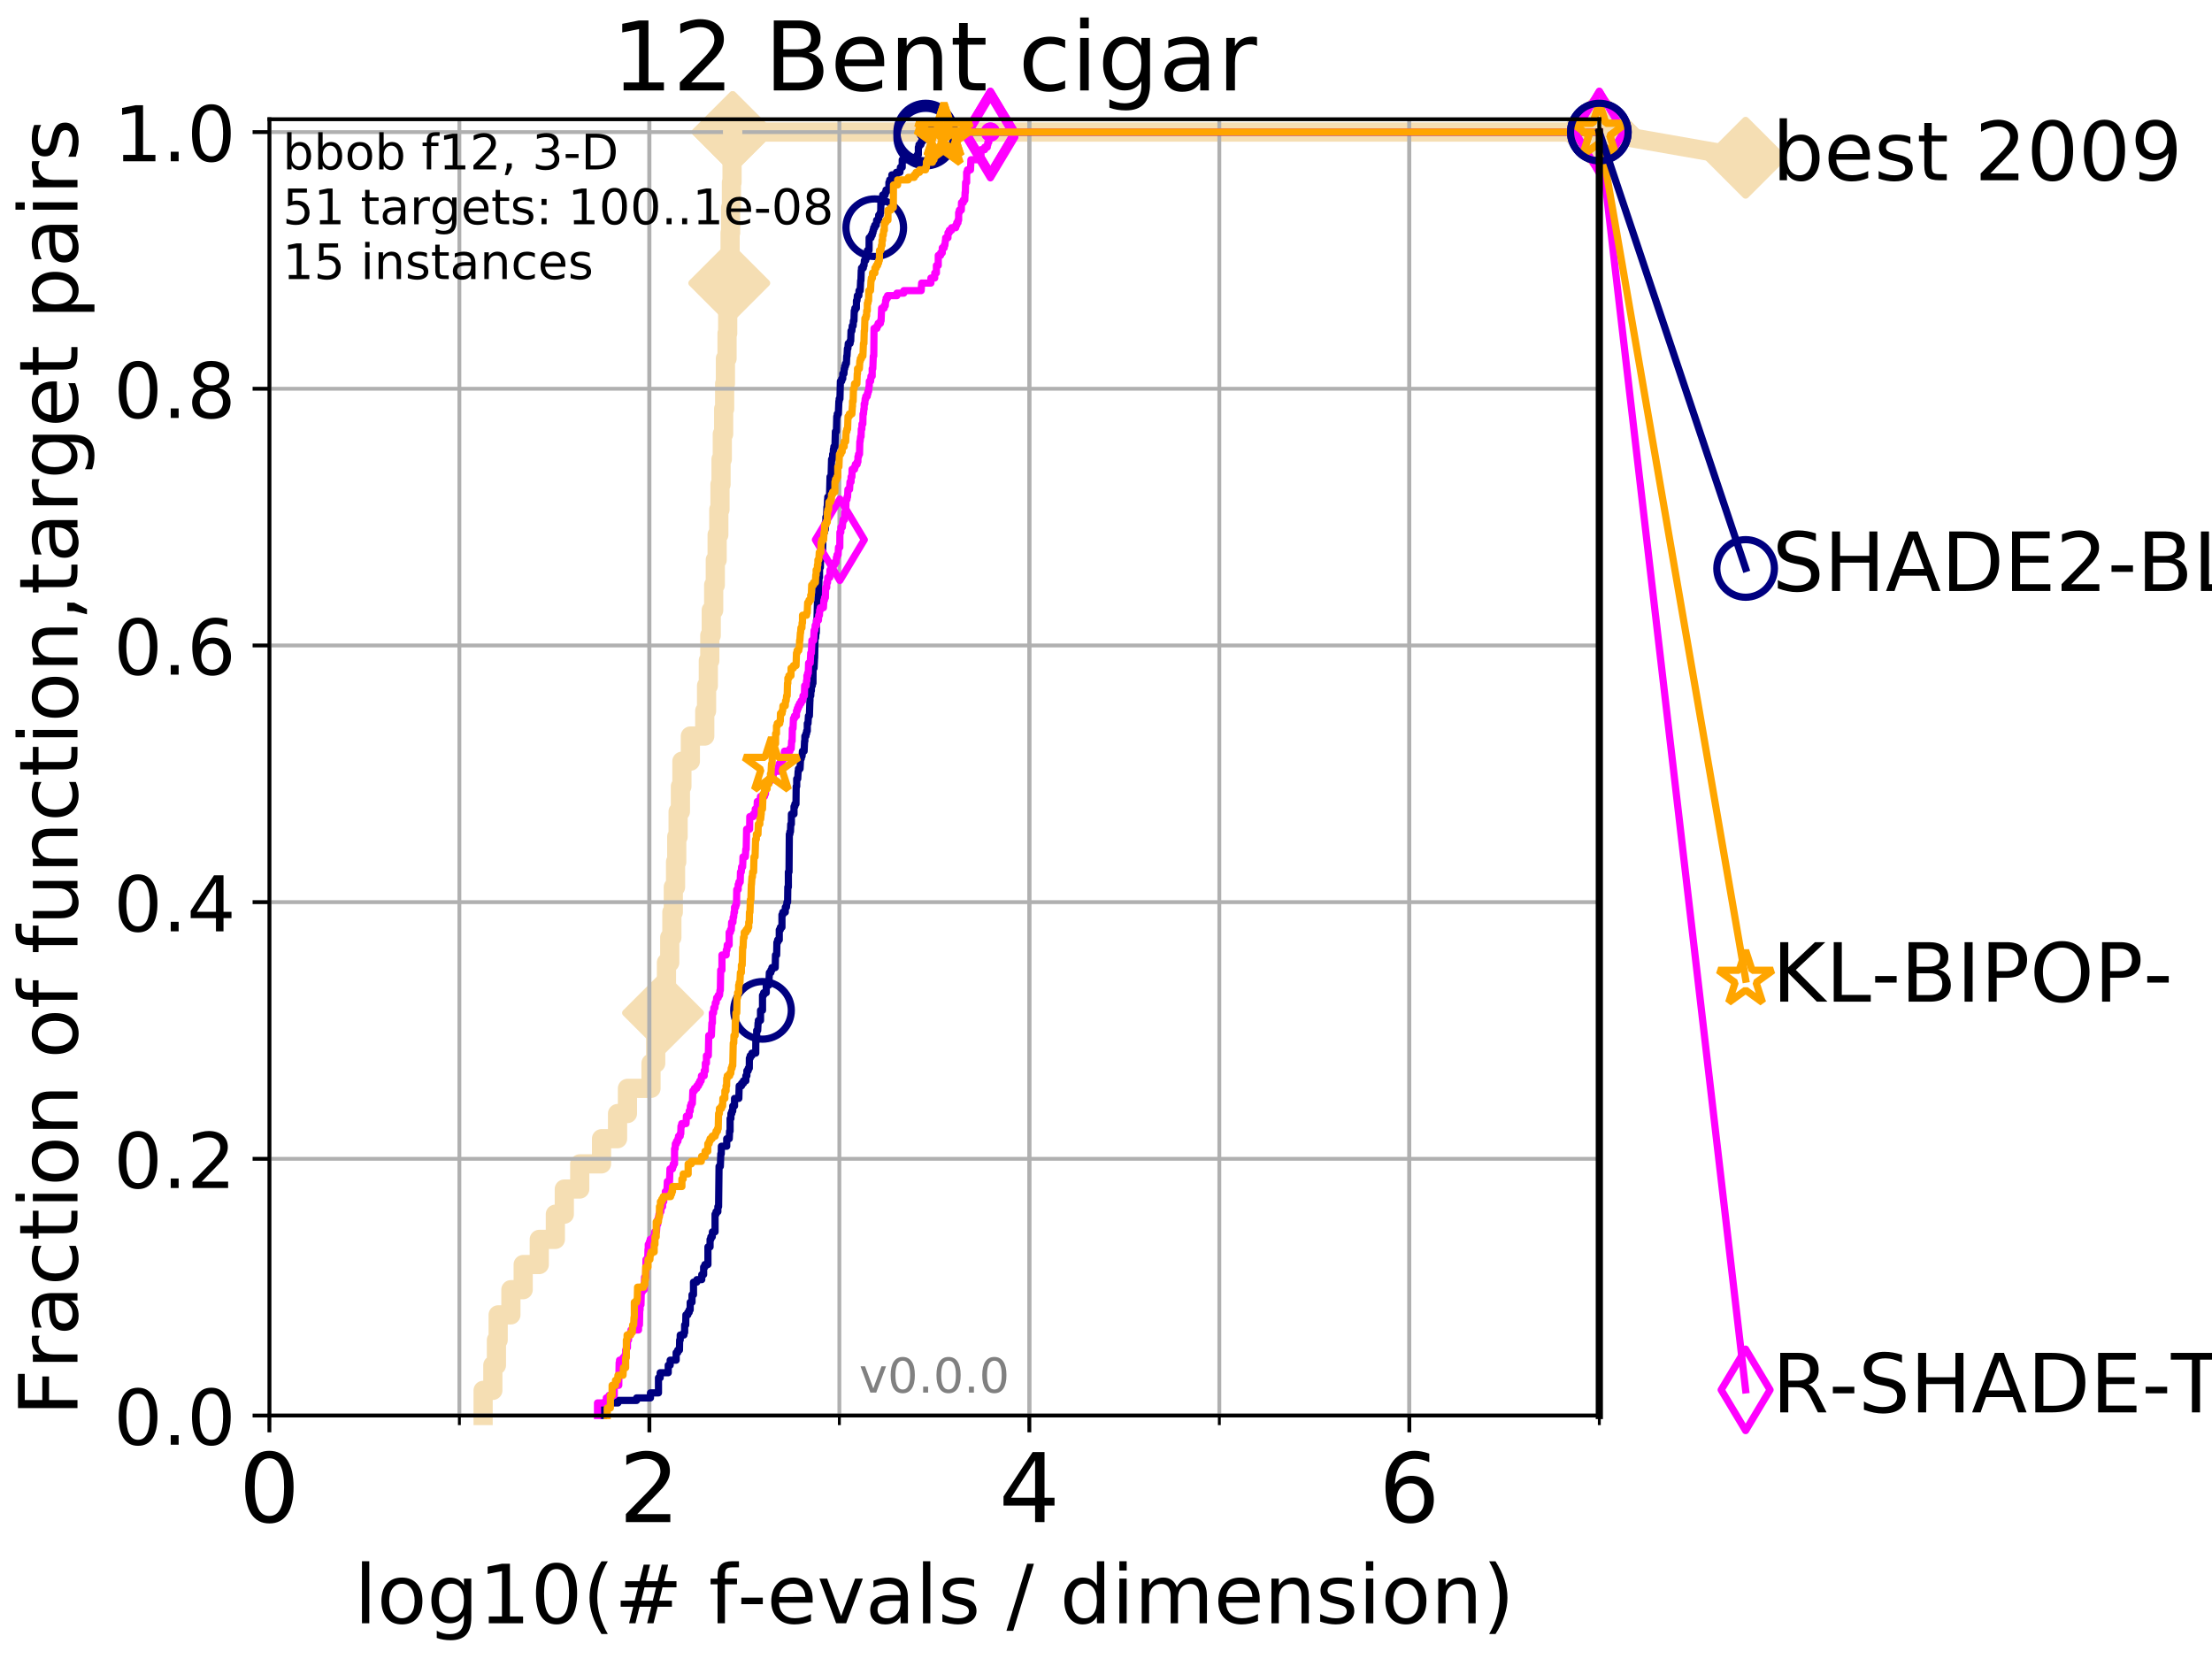 <?xml version="1.0" encoding="utf-8" standalone="no"?>
<!DOCTYPE svg PUBLIC "-//W3C//DTD SVG 1.1//EN"
  "http://www.w3.org/Graphics/SVG/1.1/DTD/svg11.dtd">
<!-- Created with matplotlib (http://matplotlib.org/) -->
<svg height="345.6pt" version="1.1" viewBox="0 0 460.8 345.6" width="460.8pt" xmlns="http://www.w3.org/2000/svg" xmlns:xlink="http://www.w3.org/1999/xlink">
 <defs>
  <style type="text/css">
*{stroke-linecap:butt;stroke-linejoin:round;}
  </style>
 </defs>
 <g id="figure_1">
  <g id="patch_1">
   <path d="M 0 345.6 
L 460.8 345.6 
L 460.8 0 
L 0 0 
z
" style="fill:#ffffff;"/>
  </g>
  <g id="axes_1">
   <g id="patch_2">
    <path d="M 56.12 294.88 
L 333.168 294.88 
L 333.168 24.84 
L 56.12 24.84 
z
" style="fill:#ffffff;"/>
   </g>
   <g id="line2d_1">
    <path d="M 100.643 294.88 
L 100.643 289.638 
L 102.668 289.638 
L 102.668 284.395 
L 103.415 284.395 
L 103.415 279.153 
L 103.777 279.153 
L 103.777 273.91 
L 106.427 273.91 
L 106.427 268.668 
L 108.988 268.668 
L 108.988 263.425 
L 112.341 263.425 
L 112.341 258.183 
L 115.691 258.183 
L 115.691 252.94 
L 117.556 252.94 
L 117.556 247.698 
L 120.77 247.698 
L 120.77 242.455 
L 125.31 242.455 
L 125.31 237.213 
L 128.648 237.213 
L 128.648 231.97 
L 130.709 231.97 
L 130.709 226.728 
L 135.617 226.728 
L 135.617 221.485 
L 136.599 221.485 
L 136.599 216.243 
L 137.327 216.243 
L 137.327 211 
L 138.122 211 
L 138.122 205.758 
L 138.835 205.758 
L 138.835 200.515 
L 139.52 200.515 
L 139.52 195.273 
L 139.962 195.273 
L 139.962 190.03 
L 140.264 190.03 
L 140.264 184.788 
L 140.73 184.788 
L 140.73 179.546 
L 140.978 179.546 
L 140.978 174.303 
L 141.263 174.303 
L 141.263 169.061 
L 141.742 169.061 
L 141.742 163.818 
L 142.054 163.818 
L 142.054 158.576 
L 143.815 158.576 
L 143.815 153.333 
L 146.814 153.333 
L 146.814 148.091 
L 147.191 148.091 
L 147.191 142.848 
L 147.559 142.848 
L 147.559 137.606 
L 147.865 137.606 
L 147.865 132.363 
L 148.165 132.363 
L 148.165 127.121 
L 148.672 127.121 
L 148.672 121.878 
L 149.01 121.878 
L 149.01 116.636 
L 149.393 116.636 
L 149.393 111.393 
L 149.742 111.393 
L 149.742 106.151 
L 149.987 106.151 
L 149.987 100.908 
L 150.205 100.908 
L 150.205 95.666 
L 150.467 95.666 
L 150.467 90.423 
L 150.749 90.423 
L 150.749 85.181 
L 150.957 85.181 
L 150.957 79.938 
L 151.118 79.938 
L 151.118 74.696 
L 151.456 74.696 
L 151.456 69.453 
L 151.59 69.453 
L 151.59 64.211 
L 151.766 64.211 
L 151.766 58.969 
L 151.919 58.969 
L 151.919 53.726 
L 152.093 53.726 
L 152.093 48.484 
L 152.2 48.484 
L 152.2 43.241 
L 152.37 43.241 
L 152.37 37.999 
L 152.497 37.999 
L 152.497 32.756 
L 152.623 32.756 
L 152.623 27.514 
L 333.168 27.514 
" style="fill:none;stroke:#f5deb3;stroke-linecap:square;stroke-width:4;"/>
   </g>
   <g id="line2d_2">
    <defs>
     <path d="M -0 7.778 
L 7.778 0 
L 0 -7.778 
L -7.778 -0 
z
" id="m83be2f04e0" style="stroke:#f5deb3;stroke-linejoin:miter;stroke-width:1.5;"/>
    </defs>
    <g>
     <use style="fill:#f5deb3;stroke:#f5deb3;stroke-linejoin:miter;stroke-width:1.5;" x="138.122" xlink:href="#m83be2f04e0" y="211"/>
     <use style="fill:#f5deb3;stroke:#f5deb3;stroke-linejoin:miter;stroke-width:1.5;" x="151.919" xlink:href="#m83be2f04e0" y="58.969"/>
     <use style="fill:#f5deb3;stroke:#f5deb3;stroke-linejoin:miter;stroke-width:1.5;" x="152.623" xlink:href="#m83be2f04e0" y="27.514"/>
     <use style="fill:#f5deb3;stroke:#f5deb3;stroke-linejoin:miter;stroke-width:1.5;" x="152.623" xlink:href="#m83be2f04e0" y="27.514"/>
     <use style="fill:#f5deb3;stroke:#f5deb3;stroke-linejoin:miter;stroke-width:1.5;" x="333.168" xlink:href="#m83be2f04e0" y="27.514"/>
    </g>
   </g>
   <g id="line2d_3">
    <path style="fill:none;stroke:#f5deb3;stroke-linecap:square;stroke-width:4;"/>
    <g/>
   </g>
   <g id="line2d_4">
    <path d="M 333.168 27.514 
L 363.643 32.861 
" style="fill:none;stroke:#f5deb3;stroke-linecap:square;stroke-width:4;"/>
    <g>
     <use style="fill:#f5deb3;stroke:#f5deb3;stroke-linejoin:miter;stroke-width:1.5;" x="333.168" xlink:href="#m83be2f04e0" y="27.514"/>
     <use style="fill:#f5deb3;stroke:#f5deb3;stroke-linejoin:miter;stroke-width:1.5;" x="363.643" xlink:href="#m83be2f04e0" y="32.861"/>
    </g>
   </g>
   <g id="matplotlib.axis_1">
    <g id="xtick_1">
     <g id="line2d_5">
      <path clip-path="url(#p4326af0190)" d="M 56.12 294.88 
L 56.12 24.84 
" style="fill:none;stroke:#b0b0b0;stroke-linecap:square;stroke-width:0.8;"/>
     </g>
     <g id="line2d_6">
      <defs>
       <path d="M 0 0 
L 0 3.5 
" id="m400dc7b34e" style="stroke:#000000;stroke-width:0.8;"/>
      </defs>
      <g>
       <use style="stroke:#000000;stroke-width:0.8;" x="56.12" xlink:href="#m400dc7b34e" y="294.88"/>
      </g>
     </g>
     <g id="text_1">
      <!-- 0 -->
      <defs>
       <path d="M 31.781 66.406 
Q 24.172 66.406 20.328 58.906 
Q 16.5 51.422 16.5 36.375 
Q 16.5 21.391 20.328 13.891 
Q 24.172 6.391 31.781 6.391 
Q 39.453 6.391 43.281 13.891 
Q 47.125 21.391 47.125 36.375 
Q 47.125 51.422 43.281 58.906 
Q 39.453 66.406 31.781 66.406 
z
M 31.781 74.219 
Q 44.047 74.219 50.516 64.516 
Q 56.984 54.828 56.984 36.375 
Q 56.984 17.969 50.516 8.266 
Q 44.047 -1.422 31.781 -1.422 
Q 19.531 -1.422 13.062 8.266 
Q 6.594 17.969 6.594 36.375 
Q 6.594 54.828 13.062 64.516 
Q 19.531 74.219 31.781 74.219 
z
" id="DejaVuSans-30"/>
      </defs>
      <g transform="translate(49.758 317.077)scale(0.2 -0.2)">
       <use xlink:href="#DejaVuSans-30"/>
      </g>
     </g>
    </g>
    <g id="xtick_2">
     <g id="line2d_7">
      <path clip-path="url(#p4326af0190)" d="M 135.277 294.88 
L 135.277 24.84 
" style="fill:none;stroke:#b0b0b0;stroke-linecap:square;stroke-width:0.8;"/>
     </g>
     <g id="line2d_8">
      <g>
       <use style="stroke:#000000;stroke-width:0.8;" x="135.277" xlink:href="#m400dc7b34e" y="294.88"/>
      </g>
     </g>
     <g id="text_2">
      <!-- 2 -->
      <defs>
       <path d="M 19.188 8.297 
L 53.609 8.297 
L 53.609 0 
L 7.328 0 
L 7.328 8.297 
Q 12.938 14.109 22.625 23.891 
Q 32.328 33.688 34.812 36.531 
Q 39.547 41.844 41.422 45.531 
Q 43.312 49.219 43.312 52.781 
Q 43.312 58.594 39.234 62.25 
Q 35.156 65.922 28.609 65.922 
Q 23.969 65.922 18.812 64.312 
Q 13.672 62.703 7.812 59.422 
L 7.812 69.391 
Q 13.766 71.781 18.938 73 
Q 24.125 74.219 28.422 74.219 
Q 39.75 74.219 46.484 68.547 
Q 53.219 62.891 53.219 53.422 
Q 53.219 48.922 51.531 44.891 
Q 49.859 40.875 45.406 35.406 
Q 44.188 33.984 37.641 27.219 
Q 31.109 20.453 19.188 8.297 
z
" id="DejaVuSans-32"/>
      </defs>
      <g transform="translate(128.914 317.077)scale(0.2 -0.2)">
       <use xlink:href="#DejaVuSans-32"/>
      </g>
     </g>
    </g>
    <g id="xtick_3">
     <g id="line2d_9">
      <path clip-path="url(#p4326af0190)" d="M 214.433 294.88 
L 214.433 24.84 
" style="fill:none;stroke:#b0b0b0;stroke-linecap:square;stroke-width:0.8;"/>
     </g>
     <g id="line2d_10">
      <g>
       <use style="stroke:#000000;stroke-width:0.8;" x="214.433" xlink:href="#m400dc7b34e" y="294.88"/>
      </g>
     </g>
     <g id="text_3">
      <!-- 4 -->
      <defs>
       <path d="M 37.797 64.312 
L 12.891 25.391 
L 37.797 25.391 
z
M 35.203 72.906 
L 47.609 72.906 
L 47.609 25.391 
L 58.016 25.391 
L 58.016 17.188 
L 47.609 17.188 
L 47.609 0 
L 37.797 0 
L 37.797 17.188 
L 4.891 17.188 
L 4.891 26.703 
z
" id="DejaVuSans-34"/>
      </defs>
      <g transform="translate(208.071 317.077)scale(0.2 -0.2)">
       <use xlink:href="#DejaVuSans-34"/>
      </g>
     </g>
    </g>
    <g id="xtick_4">
     <g id="line2d_11">
      <path clip-path="url(#p4326af0190)" d="M 293.59 294.88 
L 293.59 24.84 
" style="fill:none;stroke:#b0b0b0;stroke-linecap:square;stroke-width:0.8;"/>
     </g>
     <g id="line2d_12">
      <g>
       <use style="stroke:#000000;stroke-width:0.8;" x="293.59" xlink:href="#m400dc7b34e" y="294.88"/>
      </g>
     </g>
     <g id="text_4">
      <!-- 6 -->
      <defs>
       <path d="M 33.016 40.375 
Q 26.375 40.375 22.484 35.828 
Q 18.609 31.297 18.609 23.391 
Q 18.609 15.531 22.484 10.953 
Q 26.375 6.391 33.016 6.391 
Q 39.656 6.391 43.531 10.953 
Q 47.406 15.531 47.406 23.391 
Q 47.406 31.297 43.531 35.828 
Q 39.656 40.375 33.016 40.375 
z
M 52.594 71.297 
L 52.594 62.312 
Q 48.875 64.062 45.094 64.984 
Q 41.312 65.922 37.594 65.922 
Q 27.828 65.922 22.672 59.328 
Q 17.531 52.734 16.797 39.406 
Q 19.672 43.656 24.016 45.922 
Q 28.375 48.188 33.594 48.188 
Q 44.578 48.188 50.953 41.516 
Q 57.328 34.859 57.328 23.391 
Q 57.328 12.156 50.688 5.359 
Q 44.047 -1.422 33.016 -1.422 
Q 20.359 -1.422 13.672 8.266 
Q 6.984 17.969 6.984 36.375 
Q 6.984 53.656 15.188 63.938 
Q 23.391 74.219 37.203 74.219 
Q 40.922 74.219 44.703 73.484 
Q 48.484 72.75 52.594 71.297 
z
" id="DejaVuSans-36"/>
      </defs>
      <g transform="translate(287.227 317.077)scale(0.2 -0.2)">
       <use xlink:href="#DejaVuSans-36"/>
      </g>
     </g>
    </g>
    <g id="xtick_5">
     <g id="line2d_13">
      <path clip-path="url(#p4326af0190)" d="M 56.12 294.88 
L 56.12 24.84 
" style="fill:none;stroke:#b0b0b0;stroke-linecap:square;stroke-width:0.8;"/>
     </g>
     <g id="line2d_14">
      <defs>
       <path d="M 0 0 
L 0 2 
" id="mce71441674" style="stroke:#000000;stroke-width:0.6;"/>
      </defs>
      <g>
       <use style="stroke:#000000;stroke-width:0.6;" x="56.12" xlink:href="#mce71441674" y="294.88"/>
      </g>
     </g>
    </g>
    <g id="xtick_6">
     <g id="line2d_15">
      <path clip-path="url(#p4326af0190)" d="M 95.698 294.88 
L 95.698 24.84 
" style="fill:none;stroke:#b0b0b0;stroke-linecap:square;stroke-width:0.8;"/>
     </g>
     <g id="line2d_16">
      <g>
       <use style="stroke:#000000;stroke-width:0.6;" x="95.698" xlink:href="#mce71441674" y="294.88"/>
      </g>
     </g>
    </g>
    <g id="xtick_7">
     <g id="line2d_17">
      <path clip-path="url(#p4326af0190)" d="M 135.277 294.88 
L 135.277 24.84 
" style="fill:none;stroke:#b0b0b0;stroke-linecap:square;stroke-width:0.8;"/>
     </g>
     <g id="line2d_18">
      <g>
       <use style="stroke:#000000;stroke-width:0.6;" x="135.277" xlink:href="#mce71441674" y="294.88"/>
      </g>
     </g>
    </g>
    <g id="xtick_8">
     <g id="line2d_19">
      <path clip-path="url(#p4326af0190)" d="M 174.855 294.88 
L 174.855 24.84 
" style="fill:none;stroke:#b0b0b0;stroke-linecap:square;stroke-width:0.8;"/>
     </g>
     <g id="line2d_20">
      <g>
       <use style="stroke:#000000;stroke-width:0.6;" x="174.855" xlink:href="#mce71441674" y="294.88"/>
      </g>
     </g>
    </g>
    <g id="xtick_9">
     <g id="line2d_21">
      <path clip-path="url(#p4326af0190)" d="M 214.433 294.88 
L 214.433 24.84 
" style="fill:none;stroke:#b0b0b0;stroke-linecap:square;stroke-width:0.8;"/>
     </g>
     <g id="line2d_22">
      <g>
       <use style="stroke:#000000;stroke-width:0.6;" x="214.433" xlink:href="#mce71441674" y="294.88"/>
      </g>
     </g>
    </g>
    <g id="xtick_10">
     <g id="line2d_23">
      <path clip-path="url(#p4326af0190)" d="M 254.011 294.88 
L 254.011 24.84 
" style="fill:none;stroke:#b0b0b0;stroke-linecap:square;stroke-width:0.8;"/>
     </g>
     <g id="line2d_24">
      <g>
       <use style="stroke:#000000;stroke-width:0.6;" x="254.011" xlink:href="#mce71441674" y="294.88"/>
      </g>
     </g>
    </g>
    <g id="xtick_11">
     <g id="line2d_25">
      <path clip-path="url(#p4326af0190)" d="M 293.59 294.88 
L 293.59 24.84 
" style="fill:none;stroke:#b0b0b0;stroke-linecap:square;stroke-width:0.8;"/>
     </g>
     <g id="line2d_26">
      <g>
       <use style="stroke:#000000;stroke-width:0.6;" x="293.59" xlink:href="#mce71441674" y="294.88"/>
      </g>
     </g>
    </g>
    <g id="xtick_12">
     <g id="line2d_27">
      <path clip-path="url(#p4326af0190)" d="M 333.168 294.88 
L 333.168 24.84 
" style="fill:none;stroke:#b0b0b0;stroke-linecap:square;stroke-width:0.8;"/>
     </g>
     <g id="line2d_28">
      <g>
       <use style="stroke:#000000;stroke-width:0.6;" x="333.168" xlink:href="#mce71441674" y="294.88"/>
      </g>
     </g>
    </g>
    <g id="text_5">
     <!-- log10(# f-evals / dimension) -->
     <defs>
      <path d="M 9.422 75.984 
L 18.406 75.984 
L 18.406 0 
L 9.422 0 
z
" id="DejaVuSans-6c"/>
      <path d="M 30.609 48.391 
Q 23.391 48.391 19.188 42.75 
Q 14.984 37.109 14.984 27.297 
Q 14.984 17.484 19.156 11.844 
Q 23.344 6.203 30.609 6.203 
Q 37.797 6.203 41.984 11.859 
Q 46.188 17.531 46.188 27.297 
Q 46.188 37.016 41.984 42.703 
Q 37.797 48.391 30.609 48.391 
z
M 30.609 56 
Q 42.328 56 49.016 48.375 
Q 55.719 40.766 55.719 27.297 
Q 55.719 13.875 49.016 6.219 
Q 42.328 -1.422 30.609 -1.422 
Q 18.844 -1.422 12.172 6.219 
Q 5.516 13.875 5.516 27.297 
Q 5.516 40.766 12.172 48.375 
Q 18.844 56 30.609 56 
z
" id="DejaVuSans-6f"/>
      <path d="M 45.406 27.984 
Q 45.406 37.75 41.375 43.109 
Q 37.359 48.484 30.078 48.484 
Q 22.859 48.484 18.828 43.109 
Q 14.797 37.75 14.797 27.984 
Q 14.797 18.266 18.828 12.891 
Q 22.859 7.516 30.078 7.516 
Q 37.359 7.516 41.375 12.891 
Q 45.406 18.266 45.406 27.984 
z
M 54.391 6.781 
Q 54.391 -7.172 48.188 -13.984 
Q 42 -20.797 29.203 -20.797 
Q 24.469 -20.797 20.266 -20.094 
Q 16.062 -19.391 12.109 -17.922 
L 12.109 -9.188 
Q 16.062 -11.328 19.922 -12.344 
Q 23.781 -13.375 27.781 -13.375 
Q 36.625 -13.375 41.016 -8.766 
Q 45.406 -4.156 45.406 5.172 
L 45.406 9.625 
Q 42.625 4.781 38.281 2.391 
Q 33.938 0 27.875 0 
Q 17.828 0 11.672 7.656 
Q 5.516 15.328 5.516 27.984 
Q 5.516 40.672 11.672 48.328 
Q 17.828 56 27.875 56 
Q 33.938 56 38.281 53.609 
Q 42.625 51.219 45.406 46.391 
L 45.406 54.688 
L 54.391 54.688 
z
" id="DejaVuSans-67"/>
      <path d="M 12.406 8.297 
L 28.516 8.297 
L 28.516 63.922 
L 10.984 60.406 
L 10.984 69.391 
L 28.422 72.906 
L 38.281 72.906 
L 38.281 8.297 
L 54.391 8.297 
L 54.391 0 
L 12.406 0 
z
" id="DejaVuSans-31"/>
      <path d="M 31 75.875 
Q 24.469 64.656 21.281 53.656 
Q 18.109 42.672 18.109 31.391 
Q 18.109 20.125 21.312 9.062 
Q 24.516 -2 31 -13.188 
L 23.188 -13.188 
Q 15.875 -1.703 12.234 9.375 
Q 8.594 20.453 8.594 31.391 
Q 8.594 42.281 12.203 53.312 
Q 15.828 64.359 23.188 75.875 
z
" id="DejaVuSans-28"/>
      <path d="M 51.125 44 
L 36.922 44 
L 32.812 27.688 
L 47.125 27.688 
z
M 43.797 71.781 
L 38.719 51.516 
L 52.984 51.516 
L 58.109 71.781 
L 65.922 71.781 
L 60.891 51.516 
L 76.125 51.516 
L 76.125 44 
L 58.984 44 
L 54.984 27.688 
L 70.516 27.688 
L 70.516 20.219 
L 53.078 20.219 
L 48 0 
L 40.188 0 
L 45.219 20.219 
L 30.906 20.219 
L 25.875 0 
L 18.016 0 
L 23.094 20.219 
L 7.719 20.219 
L 7.719 27.688 
L 24.906 27.688 
L 29 44 
L 13.281 44 
L 13.281 51.516 
L 30.906 51.516 
L 35.891 71.781 
z
" id="DejaVuSans-23"/>
      <path id="DejaVuSans-20"/>
      <path d="M 37.109 75.984 
L 37.109 68.5 
L 28.516 68.5 
Q 23.688 68.5 21.797 66.547 
Q 19.922 64.594 19.922 59.516 
L 19.922 54.688 
L 34.719 54.688 
L 34.719 47.703 
L 19.922 47.703 
L 19.922 0 
L 10.891 0 
L 10.891 47.703 
L 2.297 47.703 
L 2.297 54.688 
L 10.891 54.688 
L 10.891 58.5 
Q 10.891 67.625 15.141 71.797 
Q 19.391 75.984 28.609 75.984 
z
" id="DejaVuSans-66"/>
      <path d="M 4.891 31.391 
L 31.203 31.391 
L 31.203 23.391 
L 4.891 23.391 
z
" id="DejaVuSans-2d"/>
      <path d="M 56.203 29.594 
L 56.203 25.203 
L 14.891 25.203 
Q 15.484 15.922 20.484 11.062 
Q 25.484 6.203 34.422 6.203 
Q 39.594 6.203 44.453 7.469 
Q 49.312 8.734 54.109 11.281 
L 54.109 2.781 
Q 49.266 0.734 44.188 -0.344 
Q 39.109 -1.422 33.891 -1.422 
Q 20.797 -1.422 13.156 6.188 
Q 5.516 13.812 5.516 26.812 
Q 5.516 40.234 12.766 48.109 
Q 20.016 56 32.328 56 
Q 43.359 56 49.781 48.891 
Q 56.203 41.797 56.203 29.594 
z
M 47.219 32.234 
Q 47.125 39.594 43.094 43.984 
Q 39.062 48.391 32.422 48.391 
Q 24.906 48.391 20.391 44.141 
Q 15.875 39.891 15.188 32.172 
z
" id="DejaVuSans-65"/>
      <path d="M 2.984 54.688 
L 12.5 54.688 
L 29.594 8.797 
L 46.688 54.688 
L 56.203 54.688 
L 35.688 0 
L 23.484 0 
z
" id="DejaVuSans-76"/>
      <path d="M 34.281 27.484 
Q 23.391 27.484 19.188 25 
Q 14.984 22.516 14.984 16.5 
Q 14.984 11.719 18.141 8.906 
Q 21.297 6.109 26.703 6.109 
Q 34.188 6.109 38.703 11.406 
Q 43.219 16.703 43.219 25.484 
L 43.219 27.484 
z
M 52.203 31.203 
L 52.203 0 
L 43.219 0 
L 43.219 8.297 
Q 40.141 3.328 35.547 0.953 
Q 30.953 -1.422 24.312 -1.422 
Q 15.922 -1.422 10.953 3.297 
Q 6 8.016 6 15.922 
Q 6 25.141 12.172 29.828 
Q 18.359 34.516 30.609 34.516 
L 43.219 34.516 
L 43.219 35.406 
Q 43.219 41.609 39.141 45 
Q 35.062 48.391 27.688 48.391 
Q 23 48.391 18.547 47.266 
Q 14.109 46.141 10.016 43.891 
L 10.016 52.203 
Q 14.938 54.109 19.578 55.047 
Q 24.219 56 28.609 56 
Q 40.484 56 46.344 49.844 
Q 52.203 43.703 52.203 31.203 
z
" id="DejaVuSans-61"/>
      <path d="M 44.281 53.078 
L 44.281 44.578 
Q 40.484 46.531 36.375 47.5 
Q 32.281 48.484 27.875 48.484 
Q 21.188 48.484 17.844 46.438 
Q 14.5 44.391 14.5 40.281 
Q 14.5 37.156 16.891 35.375 
Q 19.281 33.594 26.516 31.984 
L 29.594 31.297 
Q 39.156 29.25 43.188 25.516 
Q 47.219 21.781 47.219 15.094 
Q 47.219 7.469 41.188 3.016 
Q 35.156 -1.422 24.609 -1.422 
Q 20.219 -1.422 15.453 -0.562 
Q 10.688 0.297 5.422 2 
L 5.422 11.281 
Q 10.406 8.688 15.234 7.391 
Q 20.062 6.109 24.812 6.109 
Q 31.156 6.109 34.562 8.281 
Q 37.984 10.453 37.984 14.406 
Q 37.984 18.062 35.516 20.016 
Q 33.062 21.969 24.703 23.781 
L 21.578 24.516 
Q 13.234 26.266 9.516 29.906 
Q 5.812 33.547 5.812 39.891 
Q 5.812 47.609 11.281 51.797 
Q 16.75 56 26.812 56 
Q 31.781 56 36.172 55.266 
Q 40.578 54.547 44.281 53.078 
z
" id="DejaVuSans-73"/>
      <path d="M 25.391 72.906 
L 33.688 72.906 
L 8.297 -9.281 
L 0 -9.281 
z
" id="DejaVuSans-2f"/>
      <path d="M 45.406 46.391 
L 45.406 75.984 
L 54.391 75.984 
L 54.391 0 
L 45.406 0 
L 45.406 8.203 
Q 42.578 3.328 38.25 0.953 
Q 33.938 -1.422 27.875 -1.422 
Q 17.969 -1.422 11.734 6.484 
Q 5.516 14.406 5.516 27.297 
Q 5.516 40.188 11.734 48.094 
Q 17.969 56 27.875 56 
Q 33.938 56 38.25 53.625 
Q 42.578 51.266 45.406 46.391 
z
M 14.797 27.297 
Q 14.797 17.391 18.875 11.75 
Q 22.953 6.109 30.078 6.109 
Q 37.203 6.109 41.297 11.75 
Q 45.406 17.391 45.406 27.297 
Q 45.406 37.203 41.297 42.844 
Q 37.203 48.484 30.078 48.484 
Q 22.953 48.484 18.875 42.844 
Q 14.797 37.203 14.797 27.297 
z
" id="DejaVuSans-64"/>
      <path d="M 9.422 54.688 
L 18.406 54.688 
L 18.406 0 
L 9.422 0 
z
M 9.422 75.984 
L 18.406 75.984 
L 18.406 64.594 
L 9.422 64.594 
z
" id="DejaVuSans-69"/>
      <path d="M 52 44.188 
Q 55.375 50.25 60.062 53.125 
Q 64.75 56 71.094 56 
Q 79.641 56 84.281 50.016 
Q 88.922 44.047 88.922 33.016 
L 88.922 0 
L 79.891 0 
L 79.891 32.719 
Q 79.891 40.578 77.094 44.375 
Q 74.312 48.188 68.609 48.188 
Q 61.625 48.188 57.562 43.547 
Q 53.516 38.922 53.516 30.906 
L 53.516 0 
L 44.484 0 
L 44.484 32.719 
Q 44.484 40.625 41.703 44.406 
Q 38.922 48.188 33.109 48.188 
Q 26.219 48.188 22.156 43.531 
Q 18.109 38.875 18.109 30.906 
L 18.109 0 
L 9.078 0 
L 9.078 54.688 
L 18.109 54.688 
L 18.109 46.188 
Q 21.188 51.219 25.484 53.609 
Q 29.781 56 35.688 56 
Q 41.656 56 45.828 52.969 
Q 50 49.953 52 44.188 
z
" id="DejaVuSans-6d"/>
      <path d="M 54.891 33.016 
L 54.891 0 
L 45.906 0 
L 45.906 32.719 
Q 45.906 40.484 42.875 44.328 
Q 39.844 48.188 33.797 48.188 
Q 26.516 48.188 22.312 43.547 
Q 18.109 38.922 18.109 30.906 
L 18.109 0 
L 9.078 0 
L 9.078 54.688 
L 18.109 54.688 
L 18.109 46.188 
Q 21.344 51.125 25.703 53.562 
Q 30.078 56 35.797 56 
Q 45.219 56 50.047 50.172 
Q 54.891 44.344 54.891 33.016 
z
" id="DejaVuSans-6e"/>
      <path d="M 8.016 75.875 
L 15.828 75.875 
Q 23.141 64.359 26.781 53.312 
Q 30.422 42.281 30.422 31.391 
Q 30.422 20.453 26.781 9.375 
Q 23.141 -1.703 15.828 -13.188 
L 8.016 -13.188 
Q 14.5 -2 17.703 9.062 
Q 20.906 20.125 20.906 31.391 
Q 20.906 42.672 17.703 53.656 
Q 14.5 64.656 8.016 75.875 
z
" id="DejaVuSans-29"/>
     </defs>
     <g transform="translate(73.803 338.154)scale(0.17 -0.17)">
      <use xlink:href="#DejaVuSans-6c"/>
      <use x="27.783" xlink:href="#DejaVuSans-6f"/>
      <use x="88.965" xlink:href="#DejaVuSans-67"/>
      <use x="152.441" xlink:href="#DejaVuSans-31"/>
      <use x="216.064" xlink:href="#DejaVuSans-30"/>
      <use x="279.688" xlink:href="#DejaVuSans-28"/>
      <use x="318.701" xlink:href="#DejaVuSans-23"/>
      <use x="402.49" xlink:href="#DejaVuSans-20"/>
      <use x="434.277" xlink:href="#DejaVuSans-66"/>
      <use x="469.404" xlink:href="#DejaVuSans-2d"/>
      <use x="505.488" xlink:href="#DejaVuSans-65"/>
      <use x="567.012" xlink:href="#DejaVuSans-76"/>
      <use x="626.191" xlink:href="#DejaVuSans-61"/>
      <use x="687.471" xlink:href="#DejaVuSans-6c"/>
      <use x="715.254" xlink:href="#DejaVuSans-73"/>
      <use x="767.354" xlink:href="#DejaVuSans-20"/>
      <use x="799.141" xlink:href="#DejaVuSans-2f"/>
      <use x="832.832" xlink:href="#DejaVuSans-20"/>
      <use x="864.619" xlink:href="#DejaVuSans-64"/>
      <use x="928.096" xlink:href="#DejaVuSans-69"/>
      <use x="955.879" xlink:href="#DejaVuSans-6d"/>
      <use x="1053.291" xlink:href="#DejaVuSans-65"/>
      <use x="1114.814" xlink:href="#DejaVuSans-6e"/>
      <use x="1178.193" xlink:href="#DejaVuSans-73"/>
      <use x="1230.293" xlink:href="#DejaVuSans-69"/>
      <use x="1258.076" xlink:href="#DejaVuSans-6f"/>
      <use x="1319.258" xlink:href="#DejaVuSans-6e"/>
      <use x="1382.637" xlink:href="#DejaVuSans-29"/>
     </g>
    </g>
   </g>
   <g id="matplotlib.axis_2">
    <g id="ytick_1">
     <g id="line2d_29">
      <path clip-path="url(#p4326af0190)" d="M 56.12 294.88 
L 333.168 294.88 
" style="fill:none;stroke:#b0b0b0;stroke-linecap:square;stroke-width:0.8;"/>
     </g>
     <g id="line2d_30">
      <defs>
       <path d="M 0 0 
L -3.5 0 
" id="mb51d3a66a4" style="stroke:#000000;stroke-width:0.8;"/>
      </defs>
      <g>
       <use style="stroke:#000000;stroke-width:0.8;" x="56.12" xlink:href="#mb51d3a66a4" y="294.88"/>
      </g>
     </g>
     <g id="text_6">
      <!-- 0.0 -->
      <defs>
       <path d="M 10.688 12.406 
L 21 12.406 
L 21 0 
L 10.688 0 
z
" id="DejaVuSans-2e"/>
      </defs>
      <g transform="translate(23.675 300.959)scale(0.16 -0.16)">
       <use xlink:href="#DejaVuSans-30"/>
       <use x="63.623" xlink:href="#DejaVuSans-2e"/>
       <use x="95.41" xlink:href="#DejaVuSans-30"/>
      </g>
     </g>
    </g>
    <g id="ytick_2">
     <g id="line2d_31">
      <path clip-path="url(#p4326af0190)" d="M 56.12 241.407 
L 333.168 241.407 
" style="fill:none;stroke:#b0b0b0;stroke-linecap:square;stroke-width:0.8;"/>
     </g>
     <g id="line2d_32">
      <g>
       <use style="stroke:#000000;stroke-width:0.8;" x="56.12" xlink:href="#mb51d3a66a4" y="241.407"/>
      </g>
     </g>
     <g id="text_7">
      <!-- 0.2 -->
      <g transform="translate(23.675 247.485)scale(0.16 -0.16)">
       <use xlink:href="#DejaVuSans-30"/>
       <use x="63.623" xlink:href="#DejaVuSans-2e"/>
       <use x="95.41" xlink:href="#DejaVuSans-32"/>
      </g>
     </g>
    </g>
    <g id="ytick_3">
     <g id="line2d_33">
      <path clip-path="url(#p4326af0190)" d="M 56.12 187.933 
L 333.168 187.933 
" style="fill:none;stroke:#b0b0b0;stroke-linecap:square;stroke-width:0.8;"/>
     </g>
     <g id="line2d_34">
      <g>
       <use style="stroke:#000000;stroke-width:0.8;" x="56.12" xlink:href="#mb51d3a66a4" y="187.933"/>
      </g>
     </g>
     <g id="text_8">
      <!-- 0.4 -->
      <g transform="translate(23.675 194.012)scale(0.16 -0.16)">
       <use xlink:href="#DejaVuSans-30"/>
       <use x="63.623" xlink:href="#DejaVuSans-2e"/>
       <use x="95.41" xlink:href="#DejaVuSans-34"/>
      </g>
     </g>
    </g>
    <g id="ytick_4">
     <g id="line2d_35">
      <path clip-path="url(#p4326af0190)" d="M 56.12 134.46 
L 333.168 134.46 
" style="fill:none;stroke:#b0b0b0;stroke-linecap:square;stroke-width:0.8;"/>
     </g>
     <g id="line2d_36">
      <g>
       <use style="stroke:#000000;stroke-width:0.8;" x="56.12" xlink:href="#mb51d3a66a4" y="134.46"/>
      </g>
     </g>
     <g id="text_9">
      <!-- 0.6 -->
      <g transform="translate(23.675 140.539)scale(0.16 -0.16)">
       <use xlink:href="#DejaVuSans-30"/>
       <use x="63.623" xlink:href="#DejaVuSans-2e"/>
       <use x="95.41" xlink:href="#DejaVuSans-36"/>
      </g>
     </g>
    </g>
    <g id="ytick_5">
     <g id="line2d_37">
      <path clip-path="url(#p4326af0190)" d="M 56.12 80.987 
L 333.168 80.987 
" style="fill:none;stroke:#b0b0b0;stroke-linecap:square;stroke-width:0.8;"/>
     </g>
     <g id="line2d_38">
      <g>
       <use style="stroke:#000000;stroke-width:0.8;" x="56.12" xlink:href="#mb51d3a66a4" y="80.987"/>
      </g>
     </g>
     <g id="text_10">
      <!-- 0.8 -->
      <defs>
       <path d="M 31.781 34.625 
Q 24.75 34.625 20.719 30.859 
Q 16.703 27.094 16.703 20.516 
Q 16.703 13.922 20.719 10.156 
Q 24.75 6.391 31.781 6.391 
Q 38.812 6.391 42.859 10.172 
Q 46.922 13.969 46.922 20.516 
Q 46.922 27.094 42.891 30.859 
Q 38.875 34.625 31.781 34.625 
z
M 21.922 38.812 
Q 15.578 40.375 12.031 44.719 
Q 8.5 49.078 8.5 55.328 
Q 8.5 64.062 14.719 69.141 
Q 20.953 74.219 31.781 74.219 
Q 42.672 74.219 48.875 69.141 
Q 55.078 64.062 55.078 55.328 
Q 55.078 49.078 51.531 44.719 
Q 48 40.375 41.703 38.812 
Q 48.828 37.156 52.797 32.312 
Q 56.781 27.484 56.781 20.516 
Q 56.781 9.906 50.312 4.234 
Q 43.844 -1.422 31.781 -1.422 
Q 19.734 -1.422 13.25 4.234 
Q 6.781 9.906 6.781 20.516 
Q 6.781 27.484 10.781 32.312 
Q 14.797 37.156 21.922 38.812 
z
M 18.312 54.391 
Q 18.312 48.734 21.844 45.562 
Q 25.391 42.391 31.781 42.391 
Q 38.141 42.391 41.719 45.562 
Q 45.312 48.734 45.312 54.391 
Q 45.312 60.062 41.719 63.234 
Q 38.141 66.406 31.781 66.406 
Q 25.391 66.406 21.844 63.234 
Q 18.312 60.062 18.312 54.391 
z
" id="DejaVuSans-38"/>
      </defs>
      <g transform="translate(23.675 87.066)scale(0.16 -0.16)">
       <use xlink:href="#DejaVuSans-30"/>
       <use x="63.623" xlink:href="#DejaVuSans-2e"/>
       <use x="95.41" xlink:href="#DejaVuSans-38"/>
      </g>
     </g>
    </g>
    <g id="ytick_6">
     <g id="line2d_39">
      <path clip-path="url(#p4326af0190)" d="M 56.12 27.514 
L 333.168 27.514 
" style="fill:none;stroke:#b0b0b0;stroke-linecap:square;stroke-width:0.8;"/>
     </g>
     <g id="line2d_40">
      <g>
       <use style="stroke:#000000;stroke-width:0.8;" x="56.12" xlink:href="#mb51d3a66a4" y="27.514"/>
      </g>
     </g>
     <g id="text_11">
      <!-- 1.0 -->
      <g transform="translate(23.675 33.592)scale(0.16 -0.16)">
       <use xlink:href="#DejaVuSans-31"/>
       <use x="63.623" xlink:href="#DejaVuSans-2e"/>
       <use x="95.41" xlink:href="#DejaVuSans-30"/>
      </g>
     </g>
    </g>
    <g id="text_12">
     <!-- Fraction of function,target pairs -->
     <defs>
      <path d="M 9.812 72.906 
L 51.703 72.906 
L 51.703 64.594 
L 19.672 64.594 
L 19.672 43.109 
L 48.578 43.109 
L 48.578 34.812 
L 19.672 34.812 
L 19.672 0 
L 9.812 0 
z
" id="DejaVuSans-46"/>
      <path d="M 41.109 46.297 
Q 39.594 47.172 37.812 47.578 
Q 36.031 48 33.891 48 
Q 26.266 48 22.188 43.047 
Q 18.109 38.094 18.109 28.812 
L 18.109 0 
L 9.078 0 
L 9.078 54.688 
L 18.109 54.688 
L 18.109 46.188 
Q 20.953 51.172 25.484 53.578 
Q 30.031 56 36.531 56 
Q 37.453 56 38.578 55.875 
Q 39.703 55.766 41.062 55.516 
z
" id="DejaVuSans-72"/>
      <path d="M 48.781 52.594 
L 48.781 44.188 
Q 44.969 46.297 41.141 47.344 
Q 37.312 48.391 33.406 48.391 
Q 24.656 48.391 19.812 42.844 
Q 14.984 37.312 14.984 27.297 
Q 14.984 17.281 19.812 11.734 
Q 24.656 6.203 33.406 6.203 
Q 37.312 6.203 41.141 7.25 
Q 44.969 8.297 48.781 10.406 
L 48.781 2.094 
Q 45.016 0.344 40.984 -0.531 
Q 36.969 -1.422 32.422 -1.422 
Q 20.062 -1.422 12.781 6.344 
Q 5.516 14.109 5.516 27.297 
Q 5.516 40.672 12.859 48.328 
Q 20.219 56 33.016 56 
Q 37.156 56 41.109 55.141 
Q 45.062 54.297 48.781 52.594 
z
" id="DejaVuSans-63"/>
      <path d="M 18.312 70.219 
L 18.312 54.688 
L 36.812 54.688 
L 36.812 47.703 
L 18.312 47.703 
L 18.312 18.016 
Q 18.312 11.328 20.141 9.422 
Q 21.969 7.516 27.594 7.516 
L 36.812 7.516 
L 36.812 0 
L 27.594 0 
Q 17.188 0 13.234 3.875 
Q 9.281 7.766 9.281 18.016 
L 9.281 47.703 
L 2.688 47.703 
L 2.688 54.688 
L 9.281 54.688 
L 9.281 70.219 
z
" id="DejaVuSans-74"/>
      <path d="M 8.5 21.578 
L 8.5 54.688 
L 17.484 54.688 
L 17.484 21.922 
Q 17.484 14.156 20.5 10.266 
Q 23.531 6.391 29.594 6.391 
Q 36.859 6.391 41.078 11.031 
Q 45.312 15.672 45.312 23.688 
L 45.312 54.688 
L 54.297 54.688 
L 54.297 0 
L 45.312 0 
L 45.312 8.406 
Q 42.047 3.422 37.719 1 
Q 33.406 -1.422 27.688 -1.422 
Q 18.266 -1.422 13.375 4.438 
Q 8.5 10.297 8.5 21.578 
z
M 31.109 56 
z
" id="DejaVuSans-75"/>
      <path d="M 11.719 12.406 
L 22.016 12.406 
L 22.016 4 
L 14.016 -11.625 
L 7.719 -11.625 
L 11.719 4 
z
" id="DejaVuSans-2c"/>
      <path d="M 18.109 8.203 
L 18.109 -20.797 
L 9.078 -20.797 
L 9.078 54.688 
L 18.109 54.688 
L 18.109 46.391 
Q 20.953 51.266 25.266 53.625 
Q 29.594 56 35.594 56 
Q 45.562 56 51.781 48.094 
Q 58.016 40.188 58.016 27.297 
Q 58.016 14.406 51.781 6.484 
Q 45.562 -1.422 35.594 -1.422 
Q 29.594 -1.422 25.266 0.953 
Q 20.953 3.328 18.109 8.203 
z
M 48.688 27.297 
Q 48.688 37.203 44.609 42.844 
Q 40.531 48.484 33.406 48.484 
Q 26.266 48.484 22.188 42.844 
Q 18.109 37.203 18.109 27.297 
Q 18.109 17.391 22.188 11.75 
Q 26.266 6.109 33.406 6.109 
Q 40.531 6.109 44.609 11.75 
Q 48.688 17.391 48.688 27.297 
z
" id="DejaVuSans-70"/>
     </defs>
     <g transform="translate(16.14 294.999)rotate(-90)scale(0.17 -0.17)">
      <use xlink:href="#DejaVuSans-46"/>
      <use x="57.41" xlink:href="#DejaVuSans-72"/>
      <use x="98.523" xlink:href="#DejaVuSans-61"/>
      <use x="159.803" xlink:href="#DejaVuSans-63"/>
      <use x="214.783" xlink:href="#DejaVuSans-74"/>
      <use x="253.992" xlink:href="#DejaVuSans-69"/>
      <use x="281.775" xlink:href="#DejaVuSans-6f"/>
      <use x="342.957" xlink:href="#DejaVuSans-6e"/>
      <use x="406.336" xlink:href="#DejaVuSans-20"/>
      <use x="438.123" xlink:href="#DejaVuSans-6f"/>
      <use x="499.305" xlink:href="#DejaVuSans-66"/>
      <use x="534.51" xlink:href="#DejaVuSans-20"/>
      <use x="566.297" xlink:href="#DejaVuSans-66"/>
      <use x="601.502" xlink:href="#DejaVuSans-75"/>
      <use x="664.881" xlink:href="#DejaVuSans-6e"/>
      <use x="728.26" xlink:href="#DejaVuSans-63"/>
      <use x="783.24" xlink:href="#DejaVuSans-74"/>
      <use x="822.449" xlink:href="#DejaVuSans-69"/>
      <use x="850.232" xlink:href="#DejaVuSans-6f"/>
      <use x="911.414" xlink:href="#DejaVuSans-6e"/>
      <use x="974.793" xlink:href="#DejaVuSans-2c"/>
      <use x="1006.58" xlink:href="#DejaVuSans-74"/>
      <use x="1045.789" xlink:href="#DejaVuSans-61"/>
      <use x="1107.068" xlink:href="#DejaVuSans-72"/>
      <use x="1148.166" xlink:href="#DejaVuSans-67"/>
      <use x="1211.643" xlink:href="#DejaVuSans-65"/>
      <use x="1273.166" xlink:href="#DejaVuSans-74"/>
      <use x="1312.375" xlink:href="#DejaVuSans-20"/>
      <use x="1344.162" xlink:href="#DejaVuSans-70"/>
      <use x="1407.639" xlink:href="#DejaVuSans-61"/>
      <use x="1468.918" xlink:href="#DejaVuSans-69"/>
      <use x="1496.701" xlink:href="#DejaVuSans-72"/>
      <use x="1537.814" xlink:href="#DejaVuSans-73"/>
     </g>
    </g>
   </g>
   <g id="line2d_41">
    <defs>
     <path d="M 0 1.5 
C 0.398 1.5 0.779 1.342 1.061 1.061 
C 1.342 0.779 1.5 0.398 1.5 0 
C 1.5 -0.398 1.342 -0.779 1.061 -1.061 
C 0.779 -1.342 0.398 -1.5 0 -1.5 
C -0.398 -1.5 -0.779 -1.342 -1.061 -1.061 
C -1.342 -0.779 -1.5 -0.398 -1.5 0 
C -1.5 0.398 -1.342 0.779 -1.061 1.061 
C -0.779 1.342 -0.398 1.5 0 1.5 
z
" id="mc634eadf62" style="stroke:#f5deb3;"/>
    </defs>
    <g>
     <use style="fill:#f5deb3;stroke:#f5deb3;" x="152.623" xlink:href="#mc634eadf62" y="27.514"/>
     <use style="fill:#f5deb3;stroke:#f5deb3;" x="152.623" xlink:href="#mc634eadf62" y="27.514"/>
    </g>
   </g>
   <g id="line2d_42">
    <defs>
     <path d="M 0 1.5 
C 0.398 1.5 0.779 1.342 1.061 1.061 
C 1.342 0.779 1.5 0.398 1.5 0 
C 1.5 -0.398 1.342 -0.779 1.061 -1.061 
C 0.779 -1.342 0.398 -1.5 0 -1.5 
C -0.398 -1.5 -0.779 -1.342 -1.061 -1.061 
C -1.342 -0.779 -1.5 -0.398 -1.5 0 
C -1.5 0.398 -1.342 0.779 -1.061 1.061 
C -0.779 1.342 -0.398 1.5 0 1.5 
z
" id="medf364305e" style="stroke:#000080;"/>
    </defs>
    <g>
     <use style="fill:#000080;stroke:#000080;" x="192.845" xlink:href="#medf364305e" y="27.514"/>
     <use style="fill:#000080;stroke:#000080;" x="192.845" xlink:href="#medf364305e" y="27.514"/>
    </g>
   </g>
   <g id="line2d_43">
    <path d="M 125.715 294.88 
L 125.715 292.259 
L 128.732 292.259 
L 128.732 291.735 
L 132.617 291.735 
L 132.617 291.21 
L 135.504 291.21 
L 135.504 290.162 
L 137.173 290.162 
L 137.173 287.016 
L 137.529 287.016 
L 137.529 285.968 
L 139.204 285.968 
L 139.204 284.395 
L 139.609 284.395 
L 139.609 283.347 
L 140.854 283.347 
L 140.854 281.774 
L 141.182 281.774 
L 141.182 281.25 
L 141.544 281.25 
L 141.584 279.153 
L 141.703 279.153 
L 141.703 278.104 
L 142.474 278.104 
L 142.474 277.58 
L 142.624 277.58 
L 142.624 276.007 
L 142.846 276.007 
L 142.883 273.91 
L 143.284 273.91 
L 143.284 273.386 
L 143.569 273.386 
L 143.569 272.862 
L 143.78 272.862 
L 143.78 271.289 
L 144.16 271.289 
L 144.16 269.716 
L 144.465 269.716 
L 144.465 267.095 
L 145.156 267.095 
L 145.156 266.571 
L 146.188 266.571 
L 146.188 265.522 
L 146.578 265.522 
L 146.578 263.949 
L 146.844 263.949 
L 146.844 263.425 
L 147.475 263.425 
L 147.475 259.755 
L 147.92 259.755 
L 147.92 258.183 
L 148.084 258.183 
L 148.084 257.658 
L 148.381 257.658 
L 148.407 256.61 
L 148.959 256.61 
L 148.959 252.94 
L 149.164 252.94 
L 149.164 252.416 
L 149.543 252.416 
L 149.543 251.367 
L 149.692 251.367 
L 149.791 242.979 
L 150.06 242.979 
L 150.157 240.358 
L 150.253 240.358 
L 150.277 238.785 
L 151.389 238.785 
L 151.389 237.213 
L 151.919 237.213 
L 151.985 235.64 
L 152.093 235.64 
L 152.093 233.019 
L 152.264 233.019 
L 152.264 231.97 
L 152.455 231.97 
L 152.455 231.446 
L 152.644 231.446 
L 152.644 230.398 
L 153.015 230.398 
L 153.015 228.825 
L 153.91 228.825 
L 153.987 226.204 
L 154.482 226.204 
L 154.482 225.679 
L 154.871 225.679 
L 154.871 225.155 
L 155.377 225.155 
L 155.377 224.107 
L 155.589 224.107 
L 155.589 223.058 
L 155.868 223.058 
L 155.868 222.534 
L 156.091 222.534 
L 156.108 220.437 
L 156.278 220.437 
L 156.278 219.913 
L 156.629 219.913 
L 156.629 219.388 
L 157.437 219.388 
L 157.452 216.767 
L 157.625 216.767 
L 157.625 214.67 
L 157.842 214.67 
L 157.919 213.097 
L 157.98 213.097 
L 157.98 212.573 
L 158.433 212.573 
L 158.433 210.476 
L 158.845 210.476 
L 158.845 207.331 
L 159.076 207.331 
L 159.076 206.806 
L 159.627 206.806 
L 159.627 205.234 
L 160.161 205.234 
L 160.268 202.612 
L 160.586 202.612 
L 160.586 202.088 
L 160.808 202.088 
L 160.808 201.564 
L 161.495 201.564 
L 161.545 198.943 
L 161.792 198.943 
L 161.84 196.321 
L 161.999 196.321 
L 161.999 195.797 
L 162.334 195.797 
L 162.334 193.7 
L 162.558 193.7 
L 162.558 193.176 
L 162.895 193.176 
L 162.895 190.555 
L 163.078 190.555 
L 163.078 190.03 
L 163.593 190.03 
L 163.593 188.982 
L 163.834 188.982 
L 163.931 187.933 
L 164.071 187.933 
L 164.114 184.788 
L 164.232 184.788 
L 164.232 181.642 
L 164.369 181.642 
L 164.432 173.779 
L 164.548 173.779 
L 164.548 173.255 
L 164.672 173.255 
L 164.724 171.682 
L 164.858 171.682 
L 164.868 169.585 
L 165.403 169.585 
L 165.403 168.012 
L 165.58 168.012 
L 165.58 167.488 
L 165.815 167.488 
L 165.863 163.818 
L 165.969 163.818 
L 165.969 162.245 
L 166.179 162.245 
L 166.264 160.673 
L 166.33 160.673 
L 166.33 160.148 
L 166.666 160.148 
L 166.776 158.051 
L 166.922 158.051 
L 166.922 157.527 
L 167.085 157.527 
L 167.157 156.479 
L 167.512 156.479 
L 167.608 154.382 
L 167.669 154.382 
L 167.669 153.333 
L 167.894 153.333 
L 167.894 152.809 
L 168.031 152.809 
L 168.031 152.285 
L 168.175 152.285 
L 168.175 150.712 
L 168.327 150.712 
L 168.41 149.139 
L 168.609 149.139 
L 168.716 145.994 
L 168.732 145.994 
L 168.732 144.945 
L 168.895 144.945 
L 168.928 143.897 
L 169.024 143.897 
L 169.024 142.848 
L 169.216 142.848 
L 169.216 142.324 
L 169.351 142.324 
L 169.383 139.178 
L 169.578 139.178 
L 169.687 137.081 
L 169.702 137.081 
L 169.787 132.887 
L 169.91 132.887 
L 169.979 131.839 
L 170.047 131.839 
L 170.1 129.218 
L 170.183 129.218 
L 170.288 125.548 
L 170.362 125.548 
L 170.429 123.975 
L 170.533 123.975 
L 170.614 120.306 
L 170.716 120.306 
L 170.73 118.209 
L 170.897 118.209 
L 170.933 116.636 
L 171.048 116.636 
L 171.069 115.587 
L 171.346 115.587 
L 171.43 111.918 
L 171.5 111.918 
L 171.5 110.869 
L 171.769 110.869 
L 171.769 110.345 
L 171.919 110.345 
L 171.946 108.772 
L 172.041 108.772 
L 172.041 107.724 
L 172.176 107.724 
L 172.269 105.627 
L 172.316 105.627 
L 172.402 104.054 
L 172.441 104.054 
L 172.441 103.53 
L 172.8 103.53 
L 172.91 99.336 
L 173.126 99.336 
L 173.234 95.666 
L 173.428 95.666 
L 173.459 94.617 
L 173.577 94.617 
L 173.614 93.569 
L 173.712 93.569 
L 173.712 93.045 
L 173.937 93.045 
L 174.021 89.899 
L 174.231 89.899 
L 174.314 86.754 
L 174.414 86.754 
L 174.414 86.229 
L 174.647 86.229 
L 174.751 83.608 
L 174.815 83.608 
L 174.815 83.084 
L 174.975 83.084 
L 175.071 79.414 
L 175.341 79.414 
L 175.341 78.89 
L 175.557 78.89 
L 175.573 77.841 
L 175.808 77.841 
L 175.862 76.793 
L 175.964 76.793 
L 175.964 76.269 
L 176.125 76.269 
L 176.125 75.744 
L 176.32 75.744 
L 176.389 74.172 
L 176.446 74.172 
L 176.535 72.599 
L 176.633 72.599 
L 176.705 71.55 
L 177.092 71.55 
L 177.092 71.026 
L 177.217 71.026 
L 177.282 68.929 
L 177.46 68.929 
L 177.539 67.881 
L 177.724 67.881 
L 177.777 66.832 
L 177.893 66.832 
L 177.96 64.735 
L 178.084 64.735 
L 178.084 64.211 
L 178.399 64.211 
L 178.413 62.638 
L 178.529 62.638 
L 178.603 61.59 
L 178.914 61.59 
L 178.945 60.541 
L 179.192 60.541 
L 179.289 58.444 
L 179.347 58.444 
L 179.413 56.347 
L 179.47 56.347 
L 179.47 55.823 
L 179.843 55.823 
L 179.843 55.299 
L 179.996 55.299 
L 180.064 54.25 
L 180.341 54.25 
L 180.341 53.726 
L 180.556 53.726 
L 180.556 53.202 
L 180.704 53.202 
L 180.704 52.153 
L 181.039 52.153 
L 181.059 49.532 
L 181.454 49.532 
L 181.454 49.008 
L 181.702 49.008 
L 181.702 48.484 
L 181.862 48.484 
L 181.862 47.959 
L 181.999 47.959 
L 181.999 47.435 
L 182.228 47.435 
L 182.228 46.911 
L 182.535 46.911 
L 182.626 45.862 
L 183.041 45.862 
L 183.048 44.814 
L 183.358 44.814 
L 183.358 44.29 
L 183.473 44.29 
L 183.497 42.193 
L 183.878 42.193 
L 183.878 40.62 
L 184.395 40.62 
L 184.395 40.096 
L 184.572 40.096 
L 184.572 39.571 
L 185.176 39.571 
L 185.176 37.999 
L 185.342 37.999 
L 185.342 37.474 
L 185.785 37.474 
L 185.785 36.426 
L 186.726 36.426 
L 186.726 35.902 
L 187.471 35.902 
L 187.572 34.853 
L 187.948 34.853 
L 187.951 33.28 
L 190.487 33.28 
L 190.487 32.756 
L 191.093 32.756 
L 191.093 32.232 
L 191.314 32.232 
L 191.314 30.659 
L 191.439 30.659 
L 191.439 30.135 
L 191.838 30.135 
L 191.838 29.611 
L 192.082 29.611 
L 192.082 29.086 
L 192.646 29.086 
L 192.646 28.562 
L 192.845 28.562 
L 192.845 27.514 
L 333.168 27.514 
L 333.168 27.514 
" style="fill:none;stroke:#000080;stroke-linecap:square;stroke-width:1.5;"/>
   </g>
   <g id="line2d_44">
    <defs>
     <path d="M 0 6 
C 1.591 6 3.117 5.368 4.243 4.243 
C 5.368 3.117 6 1.591 6 0 
C 6 -1.591 5.368 -3.117 4.243 -4.243 
C 3.117 -5.368 1.591 -6 0 -6 
C -1.591 -6 -3.117 -5.368 -4.243 -4.243 
C -5.368 -3.117 -6 -1.591 -6 0 
C -6 1.591 -5.368 3.117 -4.243 4.243 
C -3.117 5.368 -1.591 6 0 6 
z
" id="m3168a31c39" style="stroke:#000080;stroke-width:1.5;"/>
    </defs>
    <g>
     <use style="fill-opacity:0;stroke:#000080;stroke-width:1.5;" x="158.845" xlink:href="#m3168a31c39" y="210.476"/>
     <use style="fill-opacity:0;stroke:#000080;stroke-width:1.5;" x="182.228" xlink:href="#m3168a31c39" y="47.435"/>
     <use style="fill-opacity:0;stroke:#000080;stroke-width:1.5;" x="192.845" xlink:href="#m3168a31c39" y="28.562"/>
     <use style="fill-opacity:0;stroke:#000080;stroke-width:1.5;" x="192.845" xlink:href="#m3168a31c39" y="27.514"/>
     <use style="fill-opacity:0;stroke:#000080;stroke-width:1.5;" x="333.168" xlink:href="#m3168a31c39" y="27.514"/>
    </g>
   </g>
   <g id="line2d_45">
    <path style="fill:none;stroke:#000080;stroke-linecap:square;stroke-width:1.5;"/>
    <g/>
   </g>
   <g id="line2d_46">
    <defs>
     <path d="M 0 1.5 
C 0.398 1.5 0.779 1.342 1.061 1.061 
C 1.342 0.779 1.5 0.398 1.5 0 
C 1.5 -0.398 1.342 -0.779 1.061 -1.061 
C 0.779 -1.342 0.398 -1.5 0 -1.5 
C -0.398 -1.5 -0.779 -1.342 -1.061 -1.061 
C -1.342 -0.779 -1.5 -0.398 -1.5 0 
C -1.5 0.398 -1.342 0.779 -1.061 1.061 
C -0.779 1.342 -0.398 1.5 0 1.5 
z
" id="me47ba55356" style="stroke:#ff00ff;"/>
    </defs>
    <g>
     <use style="fill:#ff00ff;stroke:#ff00ff;" x="206.318" xlink:href="#me47ba55356" y="27.514"/>
     <use style="fill:#ff00ff;stroke:#ff00ff;" x="206.318" xlink:href="#me47ba55356" y="27.514"/>
    </g>
   </g>
   <g id="line2d_47">
    <path d="M 124.472 294.88 
L 124.472 292.259 
L 126.304 292.259 
L 126.304 291.21 
L 126.874 291.21 
L 126.874 290.686 
L 127.96 290.686 
L 127.96 288.589 
L 128.898 288.589 
L 128.981 283.871 
L 129.064 283.871 
L 129.064 283.347 
L 129.788 283.347 
L 129.788 282.822 
L 130.178 282.822 
L 130.178 282.298 
L 130.332 282.298 
L 130.332 281.25 
L 130.484 281.25 
L 130.484 280.725 
L 130.709 280.725 
L 130.709 279.153 
L 130.932 279.153 
L 130.932 278.104 
L 131.297 278.104 
L 131.297 277.58 
L 131.441 277.58 
L 131.441 277.056 
L 133.014 277.056 
L 133.014 276.007 
L 133.209 276.007 
L 133.274 272.862 
L 133.338 272.862 
L 133.338 271.813 
L 133.529 271.813 
L 133.592 269.192 
L 133.781 269.192 
L 133.781 268.668 
L 134.213 268.668 
L 134.274 266.046 
L 134.515 266.046 
L 134.575 262.377 
L 134.929 262.377 
L 134.988 260.28 
L 135.046 260.28 
L 135.046 259.231 
L 135.277 259.231 
L 135.277 258.707 
L 135.448 258.707 
L 135.448 258.183 
L 136.061 258.183 
L 136.061 257.658 
L 136.332 257.658 
L 136.386 256.61 
L 136.758 256.61 
L 136.863 255.037 
L 137.019 255.037 
L 137.019 253.989 
L 137.173 253.989 
L 137.276 252.94 
L 137.428 252.94 
L 137.428 252.416 
L 137.679 252.416 
L 137.729 251.367 
L 138.024 251.367 
L 138.024 250.319 
L 138.267 250.319 
L 138.267 249.27 
L 138.6 249.27 
L 138.6 248.222 
L 138.928 248.222 
L 139.02 246.125 
L 139.475 246.125 
L 139.564 243.504 
L 140.092 243.504 
L 140.092 242.979 
L 140.264 242.979 
L 140.264 242.455 
L 140.52 242.455 
L 140.52 239.31 
L 140.646 239.31 
L 140.688 238.261 
L 140.937 238.261 
L 140.937 237.737 
L 141.223 237.737 
L 141.223 237.213 
L 141.344 237.213 
L 141.344 236.689 
L 141.703 236.689 
L 141.703 236.164 
L 141.821 236.164 
L 141.86 234.592 
L 142.015 234.592 
L 142.015 234.067 
L 142.92 234.067 
L 142.993 232.495 
L 143.569 232.495 
L 143.569 231.446 
L 143.78 231.446 
L 143.815 230.398 
L 143.988 230.398 
L 143.988 229.873 
L 144.228 229.873 
L 144.33 227.252 
L 144.665 227.252 
L 144.665 226.728 
L 145.156 226.728 
L 145.156 226.204 
L 145.507 226.204 
L 145.507 225.679 
L 145.789 225.679 
L 145.789 225.155 
L 146.066 225.155 
L 146.127 224.107 
L 146.697 224.107 
L 146.697 223.058 
L 146.931 223.058 
L 146.931 221.485 
L 147.162 221.485 
L 147.162 219.913 
L 147.559 219.913 
L 147.643 215.719 
L 148.192 215.719 
L 148.3 213.097 
L 148.407 213.097 
L 148.407 211 
L 148.646 211 
L 148.698 209.952 
L 148.933 209.952 
L 149.01 208.903 
L 149.19 208.903 
L 149.292 207.855 
L 149.618 207.855 
L 149.618 207.331 
L 149.89 207.331 
L 149.987 206.282 
L 150.06 206.282 
L 150.133 202.088 
L 150.396 202.088 
L 150.396 198.943 
L 151.277 198.943 
L 151.299 197.894 
L 151.434 197.894 
L 151.501 196.846 
L 151.898 196.846 
L 151.898 194.224 
L 152.157 194.224 
L 152.157 193.7 
L 152.349 193.7 
L 152.413 192.127 
L 152.685 192.127 
L 152.727 191.079 
L 152.83 191.079 
L 152.913 190.03 
L 153.015 190.03 
L 153.015 188.982 
L 153.258 188.982 
L 153.258 188.458 
L 153.419 188.458 
L 153.478 185.312 
L 153.774 185.312 
L 153.774 184.264 
L 153.929 184.264 
L 153.929 183.739 
L 154.198 183.739 
L 154.255 181.642 
L 154.426 181.642 
L 154.482 180.594 
L 154.705 180.594 
L 154.779 178.497 
L 155.27 178.497 
L 155.359 176.924 
L 155.448 176.924 
L 155.536 172.73 
L 156.159 172.73 
L 156.193 170.109 
L 156.924 170.109 
L 156.924 169.585 
L 157.326 169.585 
L 157.326 168.536 
L 157.687 168.536 
L 157.765 166.964 
L 158.329 166.964 
L 158.418 165.915 
L 159.248 165.915 
L 159.248 165.391 
L 159.459 165.391 
L 159.488 163.294 
L 159.834 163.294 
L 159.834 162.77 
L 160.441 162.77 
L 160.441 162.245 
L 160.613 162.245 
L 160.613 161.721 
L 161.079 161.721 
L 161.142 160.673 
L 162.155 160.673 
L 162.155 159.624 
L 162.299 159.624 
L 162.299 159.1 
L 162.628 159.1 
L 162.628 158.576 
L 162.964 158.576 
L 162.964 158.051 
L 163.348 158.051 
L 163.426 156.479 
L 164.558 156.479 
L 164.558 155.954 
L 164.827 155.954 
L 164.909 154.382 
L 165.011 154.382 
L 165.062 151.76 
L 165.203 151.76 
L 165.293 149.663 
L 165.511 149.663 
L 165.511 149.139 
L 165.921 149.139 
L 165.921 148.091 
L 166.094 148.091 
L 166.094 147.566 
L 166.302 147.566 
L 166.302 147.042 
L 166.555 147.042 
L 166.555 146.518 
L 166.877 146.518 
L 166.877 145.994 
L 167.202 145.994 
L 167.282 144.945 
L 167.573 144.945 
L 167.626 142.848 
L 167.946 142.848 
L 168.014 141.8 
L 168.091 141.8 
L 168.091 140.751 
L 168.243 140.751 
L 168.243 140.227 
L 168.385 140.227 
L 168.444 138.13 
L 168.781 138.13 
L 168.887 136.033 
L 169.024 136.033 
L 169.113 133.936 
L 169.137 133.936 
L 169.137 133.412 
L 169.5 133.412 
L 169.594 131.315 
L 169.749 131.315 
L 169.818 130.266 
L 170.1 130.266 
L 170.1 129.218 
L 170.496 129.218 
L 170.547 128.169 
L 170.709 128.169 
L 170.745 127.121 
L 170.883 127.121 
L 170.883 126.596 
L 171.534 126.596 
L 171.631 125.024 
L 171.762 125.024 
L 171.762 124.499 
L 171.946 124.499 
L 171.994 122.403 
L 172.222 122.403 
L 172.222 121.354 
L 172.389 121.354 
L 172.435 120.306 
L 172.852 120.306 
L 172.897 118.733 
L 173.334 118.733 
L 173.334 118.209 
L 173.459 118.209 
L 173.459 117.684 
L 173.834 117.684 
L 173.834 117.16 
L 174.177 117.16 
L 174.242 116.112 
L 174.367 116.112 
L 174.367 115.587 
L 174.595 115.587 
L 174.671 114.015 
L 174.946 114.015 
L 174.969 110.869 
L 175.162 110.869 
L 175.173 109.821 
L 175.479 109.821 
L 175.551 108.772 
L 175.617 108.772 
L 175.617 108.248 
L 175.927 108.248 
L 175.975 106.675 
L 176.162 106.675 
L 176.257 104.054 
L 176.446 104.054 
L 176.446 103.53 
L 176.561 103.53 
L 176.638 101.957 
L 176.981 101.957 
L 177.067 100.384 
L 177.292 100.384 
L 177.292 99.336 
L 177.47 99.336 
L 177.504 97.763 
L 178.017 97.763 
L 178.017 97.239 
L 178.188 97.239 
L 178.188 96.714 
L 178.566 96.714 
L 178.566 96.19 
L 178.722 96.19 
L 178.727 95.142 
L 178.85 95.142 
L 178.85 94.617 
L 179.053 94.617 
L 179.116 91.996 
L 179.17 91.996 
L 179.276 90.948 
L 179.378 90.948 
L 179.422 89.375 
L 179.544 89.375 
L 179.562 88.326 
L 179.748 88.326 
L 179.783 86.229 
L 179.881 86.229 
L 179.958 85.181 
L 180.026 85.181 
L 180.026 84.132 
L 180.157 84.132 
L 180.228 83.084 
L 180.358 83.084 
L 180.358 82.56 
L 180.663 82.56 
L 180.663 82.035 
L 180.793 82.035 
L 180.793 81.511 
L 180.951 81.511 
L 181.035 80.463 
L 181.079 80.463 
L 181.091 79.414 
L 181.364 79.414 
L 181.434 78.366 
L 181.694 78.366 
L 181.694 76.793 
L 181.82 76.793 
L 181.919 74.172 
L 182.022 74.172 
L 182.075 68.405 
L 182.677 68.405 
L 182.677 67.881 
L 182.934 67.881 
L 182.934 67.356 
L 183.41 67.356 
L 183.41 66.832 
L 183.546 66.832 
L 183.656 64.211 
L 184.187 64.211 
L 184.187 63.687 
L 184.421 63.687 
L 184.487 62.638 
L 184.595 62.638 
L 184.595 62.114 
L 184.888 62.114 
L 184.888 61.59 
L 186.843 61.59 
L 186.843 61.066 
L 188.277 61.066 
L 188.277 60.541 
L 191.9 60.541 
L 191.995 58.969 
L 193.925 58.969 
L 193.925 57.92 
L 194.72 57.92 
L 194.72 56.872 
L 195.07 56.872 
L 195.07 55.299 
L 195.456 55.299 
L 195.456 53.202 
L 195.945 53.202 
L 195.945 52.678 
L 196.291 52.678 
L 196.291 51.629 
L 196.692 51.629 
L 196.692 51.105 
L 196.839 51.105 
L 196.945 50.056 
L 196.994 50.056 
L 196.994 49.532 
L 197.478 49.532 
L 197.478 48.484 
L 197.756 48.484 
L 197.756 47.959 
L 198.238 47.959 
L 198.238 47.435 
L 199.095 47.435 
L 199.095 46.911 
L 199.311 46.911 
L 199.311 46.387 
L 199.572 46.387 
L 199.572 45.862 
L 199.701 45.862 
L 199.702 44.29 
L 199.849 44.29 
L 199.849 43.765 
L 200.262 43.765 
L 200.297 42.193 
L 200.672 42.193 
L 200.672 41.668 
L 200.984 41.668 
L 201.048 40.096 
L 201.103 40.096 
L 201.152 37.999 
L 201.371 37.999 
L 201.371 35.902 
L 201.54 35.902 
L 201.54 35.377 
L 202.176 35.377 
L 202.258 33.28 
L 203.457 33.28 
L 203.457 32.756 
L 204.209 32.756 
L 204.209 32.232 
L 204.36 32.232 
L 204.36 31.183 
L 205.131 31.183 
L 205.131 30.659 
L 205.669 30.659 
L 205.669 30.135 
L 205.788 30.135 
L 205.788 29.611 
L 205.987 29.611 
L 206.02 28.562 
L 206.318 28.562 
L 206.318 27.514 
L 333.168 27.514 
L 333.168 27.514 
" style="fill:none;stroke:#ff00ff;stroke-linecap:square;stroke-width:1.5;"/>
   </g>
   <g id="line2d_48">
    <defs>
     <path d="M -0 8.485 
L 5.091 0 
L 0 -8.485 
L -5.091 -0 
z
" id="mac58b3003b" style="stroke:#ff00ff;stroke-linejoin:miter;stroke-width:1.5;"/>
    </defs>
    <g>
     <use style="fill-opacity:0;stroke:#ff00ff;stroke-linejoin:miter;stroke-width:1.5;" x="174.958" xlink:href="#mac58b3003b" y="112.442"/>
     <use style="fill-opacity:0;stroke:#ff00ff;stroke-linejoin:miter;stroke-width:1.5;" x="206.318" xlink:href="#mac58b3003b" y="28.562"/>
     <use style="fill-opacity:0;stroke:#ff00ff;stroke-linejoin:miter;stroke-width:1.5;" x="206.318" xlink:href="#mac58b3003b" y="27.514"/>
     <use style="fill-opacity:0;stroke:#ff00ff;stroke-linejoin:miter;stroke-width:1.5;" x="206.318" xlink:href="#mac58b3003b" y="27.514"/>
     <use style="fill-opacity:0;stroke:#ff00ff;stroke-linejoin:miter;stroke-width:1.5;" x="333.168" xlink:href="#mac58b3003b" y="27.514"/>
    </g>
   </g>
   <g id="line2d_49">
    <path style="fill:none;stroke:#ff00ff;stroke-linecap:square;stroke-width:1.5;"/>
    <g/>
   </g>
   <g id="line2d_50">
    <defs>
     <path d="M 0 1.5 
C 0.398 1.5 0.779 1.342 1.061 1.061 
C 1.342 0.779 1.5 0.398 1.5 0 
C 1.5 -0.398 1.342 -0.779 1.061 -1.061 
C 0.779 -1.342 0.398 -1.5 0 -1.5 
C -0.398 -1.5 -0.779 -1.342 -1.061 -1.061 
C -1.342 -0.779 -1.5 -0.398 -1.5 0 
C -1.5 0.398 -1.342 0.779 -1.061 1.061 
C -0.779 1.342 -0.398 1.5 0 1.5 
z
" id="m531278148f" style="stroke:#ffa500;"/>
    </defs>
    <g>
     <use style="fill:#ffa500;stroke:#ffa500;" x="196.646" xlink:href="#m531278148f" y="27.514"/>
     <use style="fill:#ffa500;stroke:#ffa500;" x="196.646" xlink:href="#m531278148f" y="27.514"/>
    </g>
   </g>
   <g id="line2d_51">
    <path d="M 126.496 294.88 
L 126.496 293.307 
L 127.152 293.307 
L 127.152 290.686 
L 127.516 290.686 
L 127.516 288.589 
L 128.221 288.589 
L 128.221 287.541 
L 128.648 287.541 
L 128.732 286.492 
L 129.788 286.492 
L 129.867 284.919 
L 130.332 284.919 
L 130.332 282.822 
L 130.484 282.822 
L 130.484 279.153 
L 130.635 279.153 
L 130.635 278.104 
L 131.369 278.104 
L 131.369 277.58 
L 131.725 277.58 
L 131.795 276.007 
L 132.005 276.007 
L 132.074 274.434 
L 132.143 274.434 
L 132.143 271.289 
L 132.617 271.289 
L 132.617 270.765 
L 132.751 270.765 
L 132.817 268.143 
L 134.091 268.143 
L 134.091 267.619 
L 134.334 267.619 
L 134.334 266.571 
L 134.455 266.571 
L 134.515 263.949 
L 134.988 263.949 
L 134.988 262.377 
L 135.391 262.377 
L 135.448 261.328 
L 135.617 261.328 
L 135.617 260.804 
L 136.278 260.804 
L 136.278 259.231 
L 136.44 259.231 
L 136.44 257.658 
L 136.705 257.658 
L 136.705 254.513 
L 137.173 254.513 
L 137.225 253.464 
L 137.377 253.464 
L 137.377 251.367 
L 137.579 251.367 
L 137.579 250.319 
L 137.877 250.319 
L 137.877 249.795 
L 138.17 249.795 
L 138.17 249.27 
L 139.698 249.27 
L 139.698 248.746 
L 139.918 248.746 
L 139.918 248.222 
L 140.092 248.222 
L 140.092 247.173 
L 142.054 247.173 
L 142.054 245.601 
L 142.322 245.601 
L 142.322 244.552 
L 143.355 244.552 
L 143.355 242.455 
L 144.023 242.455 
L 144.023 241.931 
L 146.097 241.931 
L 146.158 240.882 
L 146.873 240.882 
L 146.873 239.834 
L 147.447 239.834 
L 147.447 238.261 
L 147.727 238.261 
L 147.727 237.737 
L 147.92 237.737 
L 147.92 237.213 
L 148.354 237.213 
L 148.354 236.689 
L 148.985 236.689 
L 148.985 236.164 
L 149.164 236.164 
L 149.164 235.64 
L 149.468 235.64 
L 149.468 235.116 
L 149.618 235.116 
L 149.692 231.97 
L 149.865 231.97 
L 149.865 230.922 
L 150.301 230.922 
L 150.301 230.398 
L 150.538 230.398 
L 150.585 228.825 
L 151.003 228.825 
L 151.003 227.252 
L 151.254 227.252 
L 151.254 226.204 
L 151.367 226.204 
L 151.389 224.631 
L 151.501 224.631 
L 151.501 224.107 
L 152.006 224.107 
L 152.006 223.582 
L 152.243 223.582 
L 152.328 222.534 
L 152.497 222.534 
L 152.497 222.01 
L 152.644 222.01 
L 152.748 217.291 
L 152.851 217.291 
L 152.892 215.719 
L 153.137 215.719 
L 153.178 212.573 
L 153.299 212.573 
L 153.299 211 
L 153.478 211 
L 153.538 207.855 
L 153.656 207.855 
L 153.656 206.806 
L 153.871 206.806 
L 153.871 205.234 
L 153.987 205.234 
L 153.987 204.709 
L 154.141 204.709 
L 154.236 202.612 
L 154.444 202.612 
L 154.444 201.04 
L 154.613 201.04 
L 154.705 197.37 
L 154.798 197.37 
L 154.889 195.273 
L 155.035 195.273 
L 155.035 194.224 
L 155.43 194.224 
L 155.43 193.7 
L 155.781 193.7 
L 155.781 193.176 
L 155.971 193.176 
L 155.971 192.127 
L 156.091 192.127 
L 156.125 190.03 
L 156.227 190.03 
L 156.312 187.409 
L 156.429 187.409 
L 156.513 184.264 
L 156.546 184.264 
L 156.645 182.691 
L 156.744 182.691 
L 156.793 181.642 
L 156.989 181.642 
L 157.07 178.497 
L 157.294 178.497 
L 157.405 174.827 
L 157.563 174.827 
L 157.563 173.779 
L 157.904 173.779 
L 157.965 171.682 
L 158.284 171.682 
L 158.284 170.633 
L 158.463 170.633 
L 158.567 169.585 
L 158.582 169.585 
L 158.596 168.536 
L 158.845 168.536 
L 158.947 165.391 
L 159.219 165.391 
L 159.276 164.342 
L 159.807 164.342 
L 159.834 163.294 
L 160.188 163.294 
L 160.188 162.245 
L 160.494 162.245 
L 160.494 161.197 
L 160.613 161.197 
L 160.717 159.1 
L 160.834 159.1 
L 160.938 156.479 
L 161.117 156.479 
L 161.117 155.43 
L 161.294 155.43 
L 161.294 154.906 
L 161.57 154.906 
L 161.57 152.809 
L 161.755 152.809 
L 161.755 151.236 
L 161.914 151.236 
L 161.914 150.712 
L 162.441 150.712 
L 162.441 150.188 
L 162.558 150.188 
L 162.582 148.615 
L 162.929 148.615 
L 162.929 148.091 
L 163.043 148.091 
L 163.1 147.042 
L 163.582 147.042 
L 163.648 145.994 
L 163.768 145.994 
L 163.866 144.945 
L 163.985 144.945 
L 164.05 142.324 
L 164.125 142.324 
L 164.125 141.275 
L 164.338 141.275 
L 164.338 140.751 
L 164.776 140.751 
L 164.796 139.178 
L 165.283 139.178 
L 165.283 138.654 
L 165.834 138.654 
L 165.921 136.033 
L 166.055 136.033 
L 166.055 135.509 
L 166.405 135.509 
L 166.405 134.984 
L 166.518 134.984 
L 166.573 133.412 
L 166.629 133.412 
L 166.73 131.839 
L 166.776 131.839 
L 166.849 130.79 
L 167.058 130.79 
L 167.094 129.742 
L 167.175 129.742 
L 167.175 128.169 
L 168.031 128.169 
L 168.031 127.645 
L 168.167 127.645 
L 168.251 125.548 
L 168.527 125.548 
L 168.527 125.024 
L 168.887 125.024 
L 168.887 123.975 
L 169.016 123.975 
L 169.089 121.878 
L 169.469 121.878 
L 169.469 121.354 
L 169.864 121.354 
L 169.933 119.781 
L 170.017 119.781 
L 170.017 118.733 
L 170.265 118.733 
L 170.288 117.684 
L 170.377 117.684 
L 170.385 116.636 
L 170.577 116.636 
L 170.665 115.063 
L 170.991 115.063 
L 171.055 112.966 
L 171.212 112.966 
L 171.212 112.442 
L 171.576 112.442 
L 171.659 110.869 
L 171.762 110.869 
L 171.79 109.296 
L 172.102 109.296 
L 172.102 108.772 
L 172.342 108.772 
L 172.362 106.675 
L 172.455 106.675 
L 172.455 106.151 
L 172.618 106.151 
L 172.684 104.578 
L 173.031 104.578 
L 173.031 104.054 
L 173.209 104.054 
L 173.209 103.005 
L 173.453 103.005 
L 173.453 102.481 
L 173.919 102.481 
L 173.931 100.384 
L 174.051 100.384 
L 174.051 99.86 
L 174.325 99.86 
L 174.325 99.336 
L 174.525 99.336 
L 174.525 97.239 
L 174.763 97.239 
L 174.866 94.617 
L 175.167 94.617 
L 175.167 94.093 
L 175.441 94.093 
L 175.468 93.045 
L 175.862 93.045 
L 175.862 91.996 
L 176.167 91.996 
L 176.262 89.899 
L 176.415 89.899 
L 176.415 89.375 
L 176.571 89.375 
L 176.659 86.754 
L 176.93 86.754 
L 176.93 86.229 
L 177.465 86.229 
L 177.563 84.657 
L 177.593 84.657 
L 177.593 83.608 
L 177.724 83.608 
L 177.797 80.987 
L 177.941 80.987 
L 178.017 79.938 
L 178.506 79.938 
L 178.58 77.841 
L 178.64 77.841 
L 178.64 76.793 
L 179.026 76.793 
L 179.116 75.22 
L 179.218 75.22 
L 179.218 74.696 
L 179.457 74.696 
L 179.457 74.172 
L 179.761 74.172 
L 179.868 71.55 
L 179.971 71.55 
L 180.039 68.929 
L 180.098 68.929 
L 180.178 66.308 
L 180.399 66.308 
L 180.399 65.784 
L 180.527 65.784 
L 180.544 64.735 
L 180.679 64.735 
L 180.679 63.163 
L 180.817 63.163 
L 180.817 62.638 
L 180.943 62.638 
L 180.991 60.541 
L 181.344 60.541 
L 181.442 58.444 
L 181.512 58.444 
L 181.512 57.92 
L 181.744 57.92 
L 181.744 56.872 
L 182.254 56.872 
L 182.254 55.823 
L 182.542 55.823 
L 182.542 55.299 
L 182.833 55.299 
L 182.833 54.775 
L 183.037 54.775 
L 183.037 54.25 
L 183.193 54.25 
L 183.218 52.153 
L 183.508 52.153 
L 183.618 51.105 
L 183.738 51.105 
L 183.738 50.056 
L 183.854 50.056 
L 183.854 49.008 
L 184.003 49.008 
L 184.09 47.959 
L 184.227 47.959 
L 184.227 46.387 
L 184.523 46.387 
L 184.523 45.862 
L 184.977 45.862 
L 184.977 43.765 
L 185.58 43.765 
L 185.58 43.241 
L 186.097 43.241 
L 186.124 38.523 
L 186.985 38.523 
L 186.985 37.474 
L 189.196 37.474 
L 189.196 36.95 
L 190.446 36.95 
L 190.446 36.426 
L 190.837 36.426 
L 190.837 35.902 
L 191.55 35.902 
L 191.55 35.377 
L 192.813 35.377 
L 192.813 34.853 
L 192.985 34.853 
L 192.985 33.805 
L 194.252 33.805 
L 194.252 33.28 
L 194.563 33.28 
L 194.67 31.708 
L 195.739 31.708 
L 195.739 30.659 
L 195.981 30.659 
L 196.049 29.611 
L 196.172 29.611 
L 196.172 29.086 
L 196.515 29.086 
L 196.515 28.038 
L 196.646 28.038 
L 196.646 27.514 
L 333.168 27.514 
L 333.168 27.514 
" style="fill:none;stroke:#ffa500;stroke-linecap:square;stroke-width:1.5;"/>
   </g>
   <g id="line2d_52">
    <defs>
     <path d="M 0 -6 
L -1.347 -1.854 
L -5.706 -1.854 
L -2.18 0.708 
L -3.527 4.854 
L -0 2.292 
L 3.527 4.854 
L 2.18 0.708 
L 5.706 -1.854 
L 1.347 -1.854 
z
" id="m883ba2b513" style="stroke:#ffa500;stroke-linejoin:bevel;stroke-width:1.5;"/>
    </defs>
    <g>
     <use style="fill-opacity:0;stroke:#ffa500;stroke-linejoin:bevel;stroke-width:1.5;" x="160.704" xlink:href="#m883ba2b513" y="159.624"/>
     <use style="fill-opacity:0;stroke:#ffa500;stroke-linejoin:bevel;stroke-width:1.5;" x="196.515" xlink:href="#m883ba2b513" y="29.086"/>
     <use style="fill-opacity:0;stroke:#ffa500;stroke-linejoin:bevel;stroke-width:1.5;" x="196.646" xlink:href="#m883ba2b513" y="27.514"/>
     <use style="fill-opacity:0;stroke:#ffa500;stroke-linejoin:bevel;stroke-width:1.5;" x="196.646" xlink:href="#m883ba2b513" y="27.514"/>
     <use style="fill-opacity:0;stroke:#ffa500;stroke-linejoin:bevel;stroke-width:1.5;" x="333.168" xlink:href="#m883ba2b513" y="27.514"/>
    </g>
   </g>
   <g id="line2d_53">
    <path style="fill:none;stroke:#ffa500;stroke-linecap:square;stroke-width:1.5;"/>
    <g/>
   </g>
   <g id="line2d_54">
    <path d="M 333.168 27.514 
L 363.643 289.533 
" style="fill:none;stroke:#ff00ff;stroke-linecap:square;stroke-width:1.5;"/>
    <g>
     <use style="fill-opacity:0;stroke:#ff00ff;stroke-linejoin:miter;stroke-width:1.5;" x="333.168" xlink:href="#mac58b3003b" y="27.514"/>
     <use style="fill-opacity:0;stroke:#ff00ff;stroke-linejoin:miter;stroke-width:1.5;" x="363.643" xlink:href="#mac58b3003b" y="289.533"/>
    </g>
   </g>
   <g id="line2d_55">
    <path d="M 333.168 27.514 
L 363.643 203.975 
" style="fill:none;stroke:#ffa500;stroke-linecap:square;stroke-width:1.5;"/>
    <g>
     <use style="fill-opacity:0;stroke:#ffa500;stroke-linejoin:bevel;stroke-width:1.5;" x="333.168" xlink:href="#m883ba2b513" y="27.514"/>
     <use style="fill-opacity:0;stroke:#ffa500;stroke-linejoin:bevel;stroke-width:1.5;" x="363.643" xlink:href="#m883ba2b513" y="203.975"/>
    </g>
   </g>
   <g id="line2d_56">
    <path d="M 333.168 27.514 
L 363.643 118.418 
" style="fill:none;stroke:#000080;stroke-linecap:square;stroke-width:1.5;"/>
    <g>
     <use style="fill-opacity:0;stroke:#000080;stroke-width:1.5;" x="333.168" xlink:href="#m3168a31c39" y="27.514"/>
     <use style="fill-opacity:0;stroke:#000080;stroke-width:1.5;" x="363.643" xlink:href="#m3168a31c39" y="118.418"/>
    </g>
   </g>
   <g id="line2d_57">
    <path d="M 333.168 294.88 
L 333.168 27.514 
" style="fill:none;stroke:#000000;stroke-linecap:square;stroke-width:1.5;"/>
   </g>
   <g id="patch_3">
    <path d="M 56.12 294.88 
L 56.12 24.84 
" style="fill:none;stroke:#000000;stroke-linecap:square;stroke-linejoin:miter;stroke-width:0.8;"/>
   </g>
   <g id="patch_4">
    <path d="M 333.168 294.88 
L 333.168 24.84 
" style="fill:none;stroke:#000000;stroke-linecap:square;stroke-linejoin:miter;stroke-width:0.8;"/>
   </g>
   <g id="patch_5">
    <path d="M 56.12 294.88 
L 333.168 294.88 
" style="fill:none;stroke:#000000;stroke-linecap:square;stroke-linejoin:miter;stroke-width:0.8;"/>
   </g>
   <g id="patch_6">
    <path d="M 56.12 24.84 
L 333.168 24.84 
" style="fill:none;stroke:#000000;stroke-linecap:square;stroke-linejoin:miter;stroke-width:0.8;"/>
   </g>
   <g id="text_13">
    <!-- R-SHADE-T -->
    <defs>
     <path d="M 44.391 34.188 
Q 47.562 33.109 50.562 29.594 
Q 53.562 26.078 56.594 19.922 
L 66.609 0 
L 56 0 
L 46.688 18.703 
Q 43.062 26.031 39.672 28.422 
Q 36.281 30.812 30.422 30.812 
L 19.672 30.812 
L 19.672 0 
L 9.812 0 
L 9.812 72.906 
L 32.078 72.906 
Q 44.578 72.906 50.734 67.672 
Q 56.891 62.453 56.891 51.906 
Q 56.891 45.016 53.688 40.469 
Q 50.484 35.938 44.391 34.188 
z
M 19.672 64.797 
L 19.672 38.922 
L 32.078 38.922 
Q 39.203 38.922 42.844 42.219 
Q 46.484 45.516 46.484 51.906 
Q 46.484 58.297 42.844 61.547 
Q 39.203 64.797 32.078 64.797 
z
" id="DejaVuSans-52"/>
     <path d="M 53.516 70.516 
L 53.516 60.891 
Q 47.906 63.578 42.922 64.891 
Q 37.938 66.219 33.297 66.219 
Q 25.25 66.219 20.875 63.094 
Q 16.5 59.969 16.5 54.203 
Q 16.5 49.359 19.406 46.891 
Q 22.312 44.438 30.422 42.922 
L 36.375 41.703 
Q 47.406 39.594 52.656 34.297 
Q 57.906 29 57.906 20.125 
Q 57.906 9.516 50.797 4.047 
Q 43.703 -1.422 29.984 -1.422 
Q 24.812 -1.422 18.969 -0.25 
Q 13.141 0.922 6.891 3.219 
L 6.891 13.375 
Q 12.891 10.016 18.656 8.297 
Q 24.422 6.594 29.984 6.594 
Q 38.422 6.594 43.016 9.906 
Q 47.609 13.234 47.609 19.391 
Q 47.609 24.75 44.312 27.781 
Q 41.016 30.812 33.5 32.328 
L 27.484 33.5 
Q 16.453 35.688 11.516 40.375 
Q 6.594 45.062 6.594 53.422 
Q 6.594 63.094 13.406 68.656 
Q 20.219 74.219 32.172 74.219 
Q 37.312 74.219 42.625 73.281 
Q 47.953 72.359 53.516 70.516 
z
" id="DejaVuSans-53"/>
     <path d="M 9.812 72.906 
L 19.672 72.906 
L 19.672 43.016 
L 55.516 43.016 
L 55.516 72.906 
L 65.375 72.906 
L 65.375 0 
L 55.516 0 
L 55.516 34.719 
L 19.672 34.719 
L 19.672 0 
L 9.812 0 
z
" id="DejaVuSans-48"/>
     <path d="M 34.188 63.188 
L 20.797 26.906 
L 47.609 26.906 
z
M 28.609 72.906 
L 39.797 72.906 
L 67.578 0 
L 57.328 0 
L 50.688 18.703 
L 17.828 18.703 
L 11.188 0 
L 0.781 0 
z
" id="DejaVuSans-41"/>
     <path d="M 19.672 64.797 
L 19.672 8.109 
L 31.594 8.109 
Q 46.688 8.109 53.688 14.938 
Q 60.688 21.781 60.688 36.531 
Q 60.688 51.172 53.688 57.984 
Q 46.688 64.797 31.594 64.797 
z
M 9.812 72.906 
L 30.078 72.906 
Q 51.266 72.906 61.172 64.094 
Q 71.094 55.281 71.094 36.531 
Q 71.094 17.672 61.125 8.828 
Q 51.172 0 30.078 0 
L 9.812 0 
z
" id="DejaVuSans-44"/>
     <path d="M 9.812 72.906 
L 55.906 72.906 
L 55.906 64.594 
L 19.672 64.594 
L 19.672 43.016 
L 54.391 43.016 
L 54.391 34.719 
L 19.672 34.719 
L 19.672 8.297 
L 56.781 8.297 
L 56.781 0 
L 9.812 0 
z
" id="DejaVuSans-45"/>
     <path d="M -0.297 72.906 
L 61.375 72.906 
L 61.375 64.594 
L 35.5 64.594 
L 35.5 0 
L 25.594 0 
L 25.594 64.594 
L -0.297 64.594 
z
" id="DejaVuSans-54"/>
    </defs>
    <g transform="translate(369.184 294.224)scale(0.17 -0.17)">
     <use xlink:href="#DejaVuSans-52"/>
     <use x="69.42" xlink:href="#DejaVuSans-2d"/>
     <use x="105.504" xlink:href="#DejaVuSans-53"/>
     <use x="168.98" xlink:href="#DejaVuSans-48"/>
     <use x="244.176" xlink:href="#DejaVuSans-41"/>
     <use x="312.584" xlink:href="#DejaVuSans-44"/>
     <use x="389.586" xlink:href="#DejaVuSans-45"/>
     <use x="452.77" xlink:href="#DejaVuSans-2d"/>
     <use x="488.713" xlink:href="#DejaVuSans-54"/>
    </g>
   </g>
   <g id="text_14">
    <!-- KL-BIPOP- -->
    <defs>
     <path d="M 9.812 72.906 
L 19.672 72.906 
L 19.672 42.094 
L 52.391 72.906 
L 65.094 72.906 
L 28.906 38.922 
L 67.672 0 
L 54.688 0 
L 19.672 35.109 
L 19.672 0 
L 9.812 0 
z
" id="DejaVuSans-4b"/>
     <path d="M 9.812 72.906 
L 19.672 72.906 
L 19.672 8.297 
L 55.172 8.297 
L 55.172 0 
L 9.812 0 
z
" id="DejaVuSans-4c"/>
     <path d="M 19.672 34.812 
L 19.672 8.109 
L 35.5 8.109 
Q 43.453 8.109 47.281 11.406 
Q 51.125 14.703 51.125 21.484 
Q 51.125 28.328 47.281 31.562 
Q 43.453 34.812 35.5 34.812 
z
M 19.672 64.797 
L 19.672 42.828 
L 34.281 42.828 
Q 41.5 42.828 45.031 45.531 
Q 48.578 48.25 48.578 53.812 
Q 48.578 59.328 45.031 62.062 
Q 41.5 64.797 34.281 64.797 
z
M 9.812 72.906 
L 35.016 72.906 
Q 46.297 72.906 52.391 68.219 
Q 58.5 63.531 58.5 54.891 
Q 58.5 48.188 55.375 44.234 
Q 52.25 40.281 46.188 39.312 
Q 53.469 37.75 57.5 32.781 
Q 61.531 27.828 61.531 20.406 
Q 61.531 10.641 54.891 5.312 
Q 48.25 0 35.984 0 
L 9.812 0 
z
" id="DejaVuSans-42"/>
     <path d="M 9.812 72.906 
L 19.672 72.906 
L 19.672 0 
L 9.812 0 
z
" id="DejaVuSans-49"/>
     <path d="M 19.672 64.797 
L 19.672 37.406 
L 32.078 37.406 
Q 38.969 37.406 42.719 40.969 
Q 46.484 44.531 46.484 51.125 
Q 46.484 57.672 42.719 61.234 
Q 38.969 64.797 32.078 64.797 
z
M 9.812 72.906 
L 32.078 72.906 
Q 44.344 72.906 50.609 67.359 
Q 56.891 61.812 56.891 51.125 
Q 56.891 40.328 50.609 34.812 
Q 44.344 29.297 32.078 29.297 
L 19.672 29.297 
L 19.672 0 
L 9.812 0 
z
" id="DejaVuSans-50"/>
     <path d="M 39.406 66.219 
Q 28.656 66.219 22.328 58.203 
Q 16.016 50.203 16.016 36.375 
Q 16.016 22.609 22.328 14.594 
Q 28.656 6.594 39.406 6.594 
Q 50.141 6.594 56.422 14.594 
Q 62.703 22.609 62.703 36.375 
Q 62.703 50.203 56.422 58.203 
Q 50.141 66.219 39.406 66.219 
z
M 39.406 74.219 
Q 54.734 74.219 63.906 63.938 
Q 73.094 53.656 73.094 36.375 
Q 73.094 19.141 63.906 8.859 
Q 54.734 -1.422 39.406 -1.422 
Q 24.031 -1.422 14.812 8.828 
Q 5.609 19.094 5.609 36.375 
Q 5.609 53.656 14.812 63.938 
Q 24.031 74.219 39.406 74.219 
z
" id="DejaVuSans-4f"/>
    </defs>
    <g transform="translate(369.184 208.666)scale(0.17 -0.17)">
     <use xlink:href="#DejaVuSans-4b"/>
     <use x="65.576" xlink:href="#DejaVuSans-4c"/>
     <use x="121.273" xlink:href="#DejaVuSans-2d"/>
     <use x="157.311" xlink:href="#DejaVuSans-42"/>
     <use x="225.914" xlink:href="#DejaVuSans-49"/>
     <use x="255.406" xlink:href="#DejaVuSans-50"/>
     <use x="315.709" xlink:href="#DejaVuSans-4f"/>
     <use x="394.42" xlink:href="#DejaVuSans-50"/>
     <use x="454.691" xlink:href="#DejaVuSans-2d"/>
    </g>
   </g>
   <g id="text_15">
    <!-- SHADE2-BL -->
    <g transform="translate(369.184 123.109)scale(0.17 -0.17)">
     <use xlink:href="#DejaVuSans-53"/>
     <use x="63.477" xlink:href="#DejaVuSans-48"/>
     <use x="138.672" xlink:href="#DejaVuSans-41"/>
     <use x="207.08" xlink:href="#DejaVuSans-44"/>
     <use x="284.082" xlink:href="#DejaVuSans-45"/>
     <use x="347.266" xlink:href="#DejaVuSans-32"/>
     <use x="410.889" xlink:href="#DejaVuSans-2d"/>
     <use x="446.926" xlink:href="#DejaVuSans-42"/>
     <use x="515.529" xlink:href="#DejaVuSans-4c"/>
    </g>
   </g>
   <g id="text_16">
    <!-- best 2009 -->
    <defs>
     <path d="M 48.688 27.297 
Q 48.688 37.203 44.609 42.844 
Q 40.531 48.484 33.406 48.484 
Q 26.266 48.484 22.188 42.844 
Q 18.109 37.203 18.109 27.297 
Q 18.109 17.391 22.188 11.75 
Q 26.266 6.109 33.406 6.109 
Q 40.531 6.109 44.609 11.75 
Q 48.688 17.391 48.688 27.297 
z
M 18.109 46.391 
Q 20.953 51.266 25.266 53.625 
Q 29.594 56 35.594 56 
Q 45.562 56 51.781 48.094 
Q 58.016 40.188 58.016 27.297 
Q 58.016 14.406 51.781 6.484 
Q 45.562 -1.422 35.594 -1.422 
Q 29.594 -1.422 25.266 0.953 
Q 20.953 3.328 18.109 8.203 
L 18.109 0 
L 9.078 0 
L 9.078 75.984 
L 18.109 75.984 
z
" id="DejaVuSans-62"/>
     <path d="M 10.984 1.516 
L 10.984 10.5 
Q 14.703 8.734 18.5 7.812 
Q 22.312 6.891 25.984 6.891 
Q 35.75 6.891 40.891 13.453 
Q 46.047 20.016 46.781 33.406 
Q 43.953 29.203 39.594 26.953 
Q 35.25 24.703 29.984 24.703 
Q 19.047 24.703 12.672 31.312 
Q 6.297 37.938 6.297 49.422 
Q 6.297 60.641 12.938 67.422 
Q 19.578 74.219 30.609 74.219 
Q 43.266 74.219 49.922 64.516 
Q 56.594 54.828 56.594 36.375 
Q 56.594 19.141 48.406 8.859 
Q 40.234 -1.422 26.422 -1.422 
Q 22.703 -1.422 18.891 -0.688 
Q 15.094 0.047 10.984 1.516 
z
M 30.609 32.422 
Q 37.25 32.422 41.125 36.953 
Q 45.016 41.5 45.016 49.422 
Q 45.016 57.281 41.125 61.844 
Q 37.25 66.406 30.609 66.406 
Q 23.969 66.406 20.094 61.844 
Q 16.219 57.281 16.219 49.422 
Q 16.219 41.5 20.094 36.953 
Q 23.969 32.422 30.609 32.422 
z
" id="DejaVuSans-39"/>
    </defs>
    <g transform="translate(369.184 37.552)scale(0.17 -0.17)">
     <use xlink:href="#DejaVuSans-62"/>
     <use x="63.477" xlink:href="#DejaVuSans-65"/>
     <use x="125" xlink:href="#DejaVuSans-73"/>
     <use x="177.1" xlink:href="#DejaVuSans-74"/>
     <use x="216.309" xlink:href="#DejaVuSans-20"/>
     <use x="248.096" xlink:href="#DejaVuSans-32"/>
     <use x="311.719" xlink:href="#DejaVuSans-30"/>
     <use x="375.342" xlink:href="#DejaVuSans-30"/>
     <use x="438.965" xlink:href="#DejaVuSans-39"/>
    </g>
   </g>
   <g id="text_17">
    <!-- bbob f12, 3-D -->
    <defs>
     <path d="M 40.578 39.312 
Q 47.656 37.797 51.625 33 
Q 55.609 28.219 55.609 21.188 
Q 55.609 10.406 48.188 4.484 
Q 40.766 -1.422 27.094 -1.422 
Q 22.516 -1.422 17.656 -0.516 
Q 12.797 0.391 7.625 2.203 
L 7.625 11.719 
Q 11.719 9.328 16.594 8.109 
Q 21.484 6.891 26.812 6.891 
Q 36.078 6.891 40.938 10.547 
Q 45.797 14.203 45.797 21.188 
Q 45.797 27.641 41.281 31.266 
Q 36.766 34.906 28.719 34.906 
L 20.219 34.906 
L 20.219 43.016 
L 29.109 43.016 
Q 36.375 43.016 40.234 45.922 
Q 44.094 48.828 44.094 54.297 
Q 44.094 59.906 40.109 62.906 
Q 36.141 65.922 28.719 65.922 
Q 24.656 65.922 20.016 65.031 
Q 15.375 64.156 9.812 62.312 
L 9.812 71.094 
Q 15.438 72.656 20.344 73.438 
Q 25.25 74.219 29.594 74.219 
Q 40.828 74.219 47.359 69.109 
Q 53.906 64.016 53.906 55.328 
Q 53.906 49.266 50.438 45.094 
Q 46.969 40.922 40.578 39.312 
z
" id="DejaVuSans-33"/>
    </defs>
    <g transform="translate(58.89 35.291)scale(0.102 -0.102)">
     <use xlink:href="#DejaVuSans-62"/>
     <use x="63.477" xlink:href="#DejaVuSans-62"/>
     <use x="126.953" xlink:href="#DejaVuSans-6f"/>
     <use x="188.135" xlink:href="#DejaVuSans-62"/>
     <use x="251.611" xlink:href="#DejaVuSans-20"/>
     <use x="283.398" xlink:href="#DejaVuSans-66"/>
     <use x="318.604" xlink:href="#DejaVuSans-31"/>
     <use x="382.227" xlink:href="#DejaVuSans-32"/>
     <use x="445.85" xlink:href="#DejaVuSans-2c"/>
     <use x="477.637" xlink:href="#DejaVuSans-20"/>
     <use x="509.424" xlink:href="#DejaVuSans-33"/>
     <use x="573.047" xlink:href="#DejaVuSans-2d"/>
     <use x="609.131" xlink:href="#DejaVuSans-44"/>
    </g>
    <!-- 51 targets: 100..1e-08 -->
    <defs>
     <path d="M 10.797 72.906 
L 49.516 72.906 
L 49.516 64.594 
L 19.828 64.594 
L 19.828 46.734 
Q 21.969 47.469 24.109 47.828 
Q 26.266 48.188 28.422 48.188 
Q 40.625 48.188 47.75 41.5 
Q 54.891 34.812 54.891 23.391 
Q 54.891 11.625 47.562 5.094 
Q 40.234 -1.422 26.906 -1.422 
Q 22.312 -1.422 17.547 -0.641 
Q 12.797 0.141 7.719 1.703 
L 7.719 11.625 
Q 12.109 9.234 16.797 8.062 
Q 21.484 6.891 26.703 6.891 
Q 35.156 6.891 40.078 11.328 
Q 45.016 15.766 45.016 23.391 
Q 45.016 31 40.078 35.438 
Q 35.156 39.891 26.703 39.891 
Q 22.75 39.891 18.812 39.016 
Q 14.891 38.141 10.797 36.281 
z
" id="DejaVuSans-35"/>
     <path d="M 11.719 12.406 
L 22.016 12.406 
L 22.016 0 
L 11.719 0 
z
M 11.719 51.703 
L 22.016 51.703 
L 22.016 39.312 
L 11.719 39.312 
z
" id="DejaVuSans-3a"/>
    </defs>
    <g transform="translate(58.89 46.713)scale(0.102 -0.102)">
     <use xlink:href="#DejaVuSans-35"/>
     <use x="63.623" xlink:href="#DejaVuSans-31"/>
     <use x="127.246" xlink:href="#DejaVuSans-20"/>
     <use x="159.033" xlink:href="#DejaVuSans-74"/>
     <use x="198.242" xlink:href="#DejaVuSans-61"/>
     <use x="259.521" xlink:href="#DejaVuSans-72"/>
     <use x="300.619" xlink:href="#DejaVuSans-67"/>
     <use x="364.096" xlink:href="#DejaVuSans-65"/>
     <use x="425.619" xlink:href="#DejaVuSans-74"/>
     <use x="464.828" xlink:href="#DejaVuSans-73"/>
     <use x="516.928" xlink:href="#DejaVuSans-3a"/>
     <use x="550.619" xlink:href="#DejaVuSans-20"/>
     <use x="582.406" xlink:href="#DejaVuSans-31"/>
     <use x="646.029" xlink:href="#DejaVuSans-30"/>
     <use x="709.652" xlink:href="#DejaVuSans-30"/>
     <use x="773.275" xlink:href="#DejaVuSans-2e"/>
     <use x="805.062" xlink:href="#DejaVuSans-2e"/>
     <use x="836.85" xlink:href="#DejaVuSans-31"/>
     <use x="900.473" xlink:href="#DejaVuSans-65"/>
     <use x="961.996" xlink:href="#DejaVuSans-2d"/>
     <use x="998.08" xlink:href="#DejaVuSans-30"/>
     <use x="1061.703" xlink:href="#DejaVuSans-38"/>
    </g>
    <!-- 15 instances -->
    <g transform="translate(58.89 58.134)scale(0.102 -0.102)">
     <use xlink:href="#DejaVuSans-31"/>
     <use x="63.623" xlink:href="#DejaVuSans-35"/>
     <use x="127.246" xlink:href="#DejaVuSans-20"/>
     <use x="159.033" xlink:href="#DejaVuSans-69"/>
     <use x="186.816" xlink:href="#DejaVuSans-6e"/>
     <use x="250.195" xlink:href="#DejaVuSans-73"/>
     <use x="302.295" xlink:href="#DejaVuSans-74"/>
     <use x="341.504" xlink:href="#DejaVuSans-61"/>
     <use x="402.783" xlink:href="#DejaVuSans-6e"/>
     <use x="466.162" xlink:href="#DejaVuSans-63"/>
     <use x="521.143" xlink:href="#DejaVuSans-65"/>
     <use x="582.666" xlink:href="#DejaVuSans-73"/>
    </g>
   </g>
   <g id="text_18">
    <!-- v0.0.0 -->
    <g style="fill:#808080;" transform="translate(178.963 290.1)scale(0.1 -0.1)">
     <use xlink:href="#DejaVuSans-76"/>
     <use x="59.18" xlink:href="#DejaVuSans-30"/>
     <use x="122.803" xlink:href="#DejaVuSans-2e"/>
     <use x="154.59" xlink:href="#DejaVuSans-30"/>
     <use x="218.213" xlink:href="#DejaVuSans-2e"/>
     <use x="250" xlink:href="#DejaVuSans-30"/>
    </g>
   </g>
   <g id="text_19">
    <!-- 12 Bent cigar -->
    <g transform="translate(127.427 18.84)scale(0.2 -0.2)">
     <use xlink:href="#DejaVuSans-31"/>
     <use x="63.623" xlink:href="#DejaVuSans-32"/>
     <use x="127.246" xlink:href="#DejaVuSans-20"/>
     <use x="159.033" xlink:href="#DejaVuSans-42"/>
     <use x="227.637" xlink:href="#DejaVuSans-65"/>
     <use x="289.16" xlink:href="#DejaVuSans-6e"/>
     <use x="352.539" xlink:href="#DejaVuSans-74"/>
     <use x="391.748" xlink:href="#DejaVuSans-20"/>
     <use x="423.535" xlink:href="#DejaVuSans-63"/>
     <use x="478.516" xlink:href="#DejaVuSans-69"/>
     <use x="506.299" xlink:href="#DejaVuSans-67"/>
     <use x="569.775" xlink:href="#DejaVuSans-61"/>
     <use x="631.055" xlink:href="#DejaVuSans-72"/>
    </g>
   </g>
  </g>
 </g>
 <defs>
  <clipPath id="p4326af0190">
   <rect height="270.04" width="277.048" x="56.12" y="24.84"/>
  </clipPath>
 </defs>
</svg>

